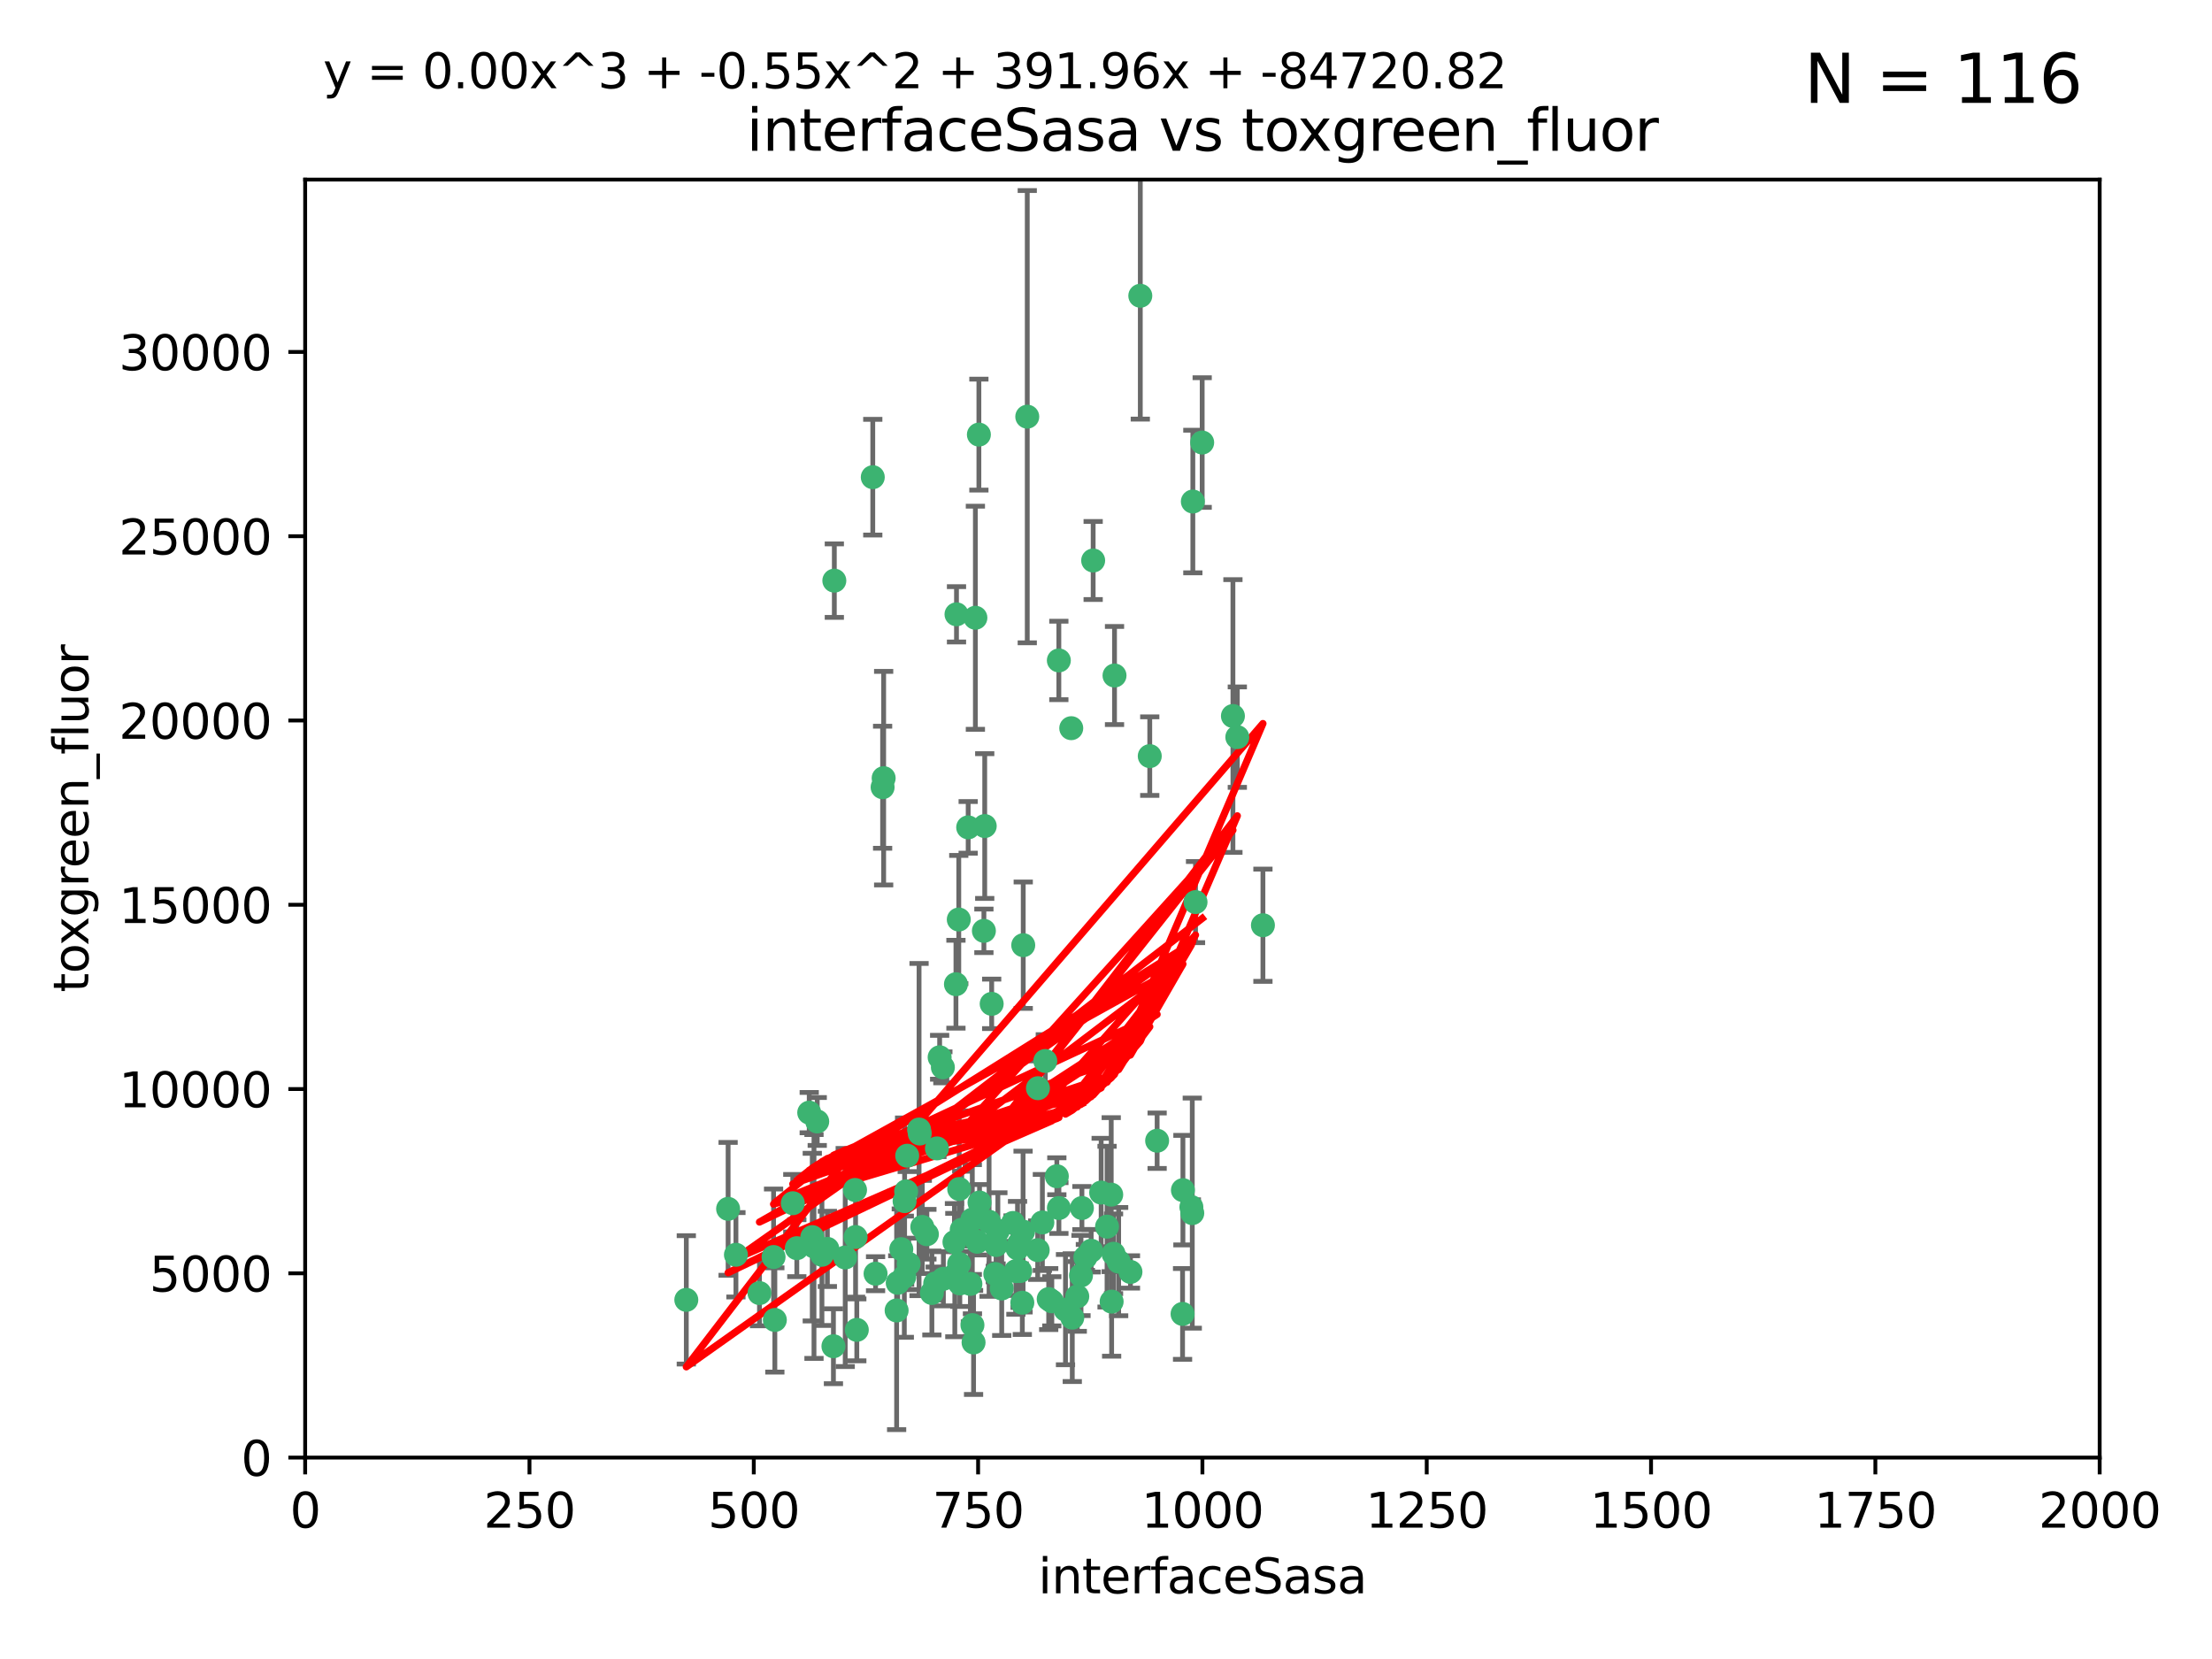 <?xml version="1.0" encoding="utf-8" standalone="no"?>
<!DOCTYPE svg PUBLIC "-//W3C//DTD SVG 1.1//EN"
  "http://www.w3.org/Graphics/SVG/1.1/DTD/svg11.dtd">
<svg xmlns:xlink="http://www.w3.org/1999/xlink" width="460.8pt" height="345.6pt" viewBox="0 0 460.8 345.6" xmlns="http://www.w3.org/2000/svg" version="1.1">
 <defs>
  <style type="text/css">*{stroke-linejoin: round; stroke-linecap: butt}</style>
 </defs>
 <g id="figure_1">
  <g id="patch_1">
   <path d="M 0 345.6 
L 460.8 345.6 
L 460.8 0 
L 0 0 
z
" style="fill: #ffffff"/>
  </g>
  <g id="axes_1">
   <g id="patch_2">
    <path d="M 63.571 303.64 
L 437.4 303.64 
L 437.4 37.411 
L 63.571 37.411 
z
" style="fill: #ffffff"/>
   </g>
   <g id="PathCollection_1">
    <defs>
     <path id="mb49fb9ef46" d="M 0 1.118 
C 0.297 1.118 0.581 1 0.791 0.791 
C 1 0.581 1.118 0.297 1.118 0 
C 1.118 -0.297 1 -0.581 0.791 -0.791 
C 0.581 -1 0.297 -1.118 0 -1.118 
C -0.297 -1.118 -0.581 -1 -0.791 -0.791 
C -1 -0.581 -1.118 -0.297 -1.118 0 
C -1.118 0.297 -1 0.581 -0.791 0.791 
C -0.581 1 -0.297 1.118 0 1.118 
z
" style="stroke: #3cb371"/>
    </defs>
    <g clip-path="url(#p579781a76b)">
     <use xlink:href="#mb49fb9ef46" x="250.437" y="92.187" style="fill: #3cb371; stroke: #3cb371"/>
     <use xlink:href="#mb49fb9ef46" x="191.458" y="235.304" style="fill: #3cb371; stroke: #3cb371"/>
     <use xlink:href="#mb49fb9ef46" x="223.161" y="151.693" style="fill: #3cb371; stroke: #3cb371"/>
     <use xlink:href="#mb49fb9ef46" x="248.491" y="104.476" style="fill: #3cb371; stroke: #3cb371"/>
     <use xlink:href="#mb49fb9ef46" x="227.725" y="116.762" style="fill: #3cb371; stroke: #3cb371"/>
     <use xlink:href="#mb49fb9ef46" x="237.546" y="61.614" style="fill: #3cb371; stroke: #3cb371"/>
     <use xlink:href="#mb49fb9ef46" x="257.757" y="153.559" style="fill: #3cb371; stroke: #3cb371"/>
     <use xlink:href="#mb49fb9ef46" x="206.585" y="209.121" style="fill: #3cb371; stroke: #3cb371"/>
     <use xlink:href="#mb49fb9ef46" x="256.841" y="149.16" style="fill: #3cb371; stroke: #3cb371"/>
     <use xlink:href="#mb49fb9ef46" x="199.256" y="127.973" style="fill: #3cb371; stroke: #3cb371"/>
     <use xlink:href="#mb49fb9ef46" x="213.159" y="196.901" style="fill: #3cb371; stroke: #3cb371"/>
     <use xlink:href="#mb49fb9ef46" x="220.577" y="137.58" style="fill: #3cb371; stroke: #3cb371"/>
     <use xlink:href="#mb49fb9ef46" x="203.92" y="90.534" style="fill: #3cb371; stroke: #3cb371"/>
     <use xlink:href="#mb49fb9ef46" x="181.815" y="99.407" style="fill: #3cb371; stroke: #3cb371"/>
     <use xlink:href="#mb49fb9ef46" x="227.314" y="260.552" style="fill: #3cb371; stroke: #3cb371"/>
     <use xlink:href="#mb49fb9ef46" x="216.22" y="226.692" style="fill: #3cb371; stroke: #3cb371"/>
     <use xlink:href="#mb49fb9ef46" x="207.873" y="256.385" style="fill: #3cb371; stroke: #3cb371"/>
     <use xlink:href="#mb49fb9ef46" x="213.998" y="86.8" style="fill: #3cb371; stroke: #3cb371"/>
     <use xlink:href="#mb49fb9ef46" x="188.766" y="248.172" style="fill: #3cb371; stroke: #3cb371"/>
     <use xlink:href="#mb49fb9ef46" x="263.091" y="192.743" style="fill: #3cb371; stroke: #3cb371"/>
     <use xlink:href="#mb49fb9ef46" x="231.574" y="271.146" style="fill: #3cb371; stroke: #3cb371"/>
     <use xlink:href="#mb49fb9ef46" x="216.174" y="260.427" style="fill: #3cb371; stroke: #3cb371"/>
     <use xlink:href="#mb49fb9ef46" x="220.589" y="251.655" style="fill: #3cb371; stroke: #3cb371"/>
     <use xlink:href="#mb49fb9ef46" x="203.191" y="128.689" style="fill: #3cb371; stroke: #3cb371"/>
     <use xlink:href="#mb49fb9ef46" x="230.62" y="255.535" style="fill: #3cb371; stroke: #3cb371"/>
     <use xlink:href="#mb49fb9ef46" x="249.05" y="187.922" style="fill: #3cb371; stroke: #3cb371"/>
     <use xlink:href="#mb49fb9ef46" x="212.968" y="271.377" style="fill: #3cb371; stroke: #3cb371"/>
     <use xlink:href="#mb49fb9ef46" x="183.864" y="163.993" style="fill: #3cb371; stroke: #3cb371"/>
     <use xlink:href="#mb49fb9ef46" x="178.12" y="247.891" style="fill: #3cb371; stroke: #3cb371"/>
     <use xlink:href="#mb49fb9ef46" x="246.349" y="273.715" style="fill: #3cb371; stroke: #3cb371"/>
     <use xlink:href="#mb49fb9ef46" x="233.037" y="262.817" style="fill: #3cb371; stroke: #3cb371"/>
     <use xlink:href="#mb49fb9ef46" x="248.185" y="251.452" style="fill: #3cb371; stroke: #3cb371"/>
     <use xlink:href="#mb49fb9ef46" x="220.157" y="245.034" style="fill: #3cb371; stroke: #3cb371"/>
     <use xlink:href="#mb49fb9ef46" x="199.808" y="263.288" style="fill: #3cb371; stroke: #3cb371"/>
     <use xlink:href="#mb49fb9ef46" x="186.783" y="272.992" style="fill: #3cb371; stroke: #3cb371"/>
     <use xlink:href="#mb49fb9ef46" x="235.495" y="264.965" style="fill: #3cb371; stroke: #3cb371"/>
     <use xlink:href="#mb49fb9ef46" x="246.424" y="247.93" style="fill: #3cb371; stroke: #3cb371"/>
     <use xlink:href="#mb49fb9ef46" x="199.14" y="205.029" style="fill: #3cb371; stroke: #3cb371"/>
     <use xlink:href="#mb49fb9ef46" x="168.576" y="231.782" style="fill: #3cb371; stroke: #3cb371"/>
     <use xlink:href="#mb49fb9ef46" x="202.811" y="279.655" style="fill: #3cb371; stroke: #3cb371"/>
     <use xlink:href="#mb49fb9ef46" x="231.97" y="261.183" style="fill: #3cb371; stroke: #3cb371"/>
     <use xlink:href="#mb49fb9ef46" x="223.376" y="274.488" style="fill: #3cb371; stroke: #3cb371"/>
     <use xlink:href="#mb49fb9ef46" x="221.962" y="272.82" style="fill: #3cb371; stroke: #3cb371"/>
     <use xlink:href="#mb49fb9ef46" x="231.488" y="248.866" style="fill: #3cb371; stroke: #3cb371"/>
     <use xlink:href="#mb49fb9ef46" x="239.516" y="157.513" style="fill: #3cb371; stroke: #3cb371"/>
     <use xlink:href="#mb49fb9ef46" x="204.964" y="193.912" style="fill: #3cb371; stroke: #3cb371"/>
     <use xlink:href="#mb49fb9ef46" x="225.192" y="265.707" style="fill: #3cb371; stroke: #3cb371"/>
     <use xlink:href="#mb49fb9ef46" x="212.512" y="264.778" style="fill: #3cb371; stroke: #3cb371"/>
     <use xlink:href="#mb49fb9ef46" x="229.39" y="248.434" style="fill: #3cb371; stroke: #3cb371"/>
     <use xlink:href="#mb49fb9ef46" x="170.245" y="233.624" style="fill: #3cb371; stroke: #3cb371"/>
     <use xlink:href="#mb49fb9ef46" x="198.905" y="265.618" style="fill: #3cb371; stroke: #3cb371"/>
     <use xlink:href="#mb49fb9ef46" x="202.578" y="276.039" style="fill: #3cb371; stroke: #3cb371"/>
     <use xlink:href="#mb49fb9ef46" x="188.387" y="265.959" style="fill: #3cb371; stroke: #3cb371"/>
     <use xlink:href="#mb49fb9ef46" x="192.129" y="255.594" style="fill: #3cb371; stroke: #3cb371"/>
     <use xlink:href="#mb49fb9ef46" x="205.136" y="172.082" style="fill: #3cb371; stroke: #3cb371"/>
     <use xlink:href="#mb49fb9ef46" x="194.819" y="267.377" style="fill: #3cb371; stroke: #3cb371"/>
     <use xlink:href="#mb49fb9ef46" x="194.129" y="269.355" style="fill: #3cb371; stroke: #3cb371"/>
     <use xlink:href="#mb49fb9ef46" x="213.125" y="256.562" style="fill: #3cb371; stroke: #3cb371"/>
     <use xlink:href="#mb49fb9ef46" x="218.463" y="270.619" style="fill: #3cb371; stroke: #3cb371"/>
     <use xlink:href="#mb49fb9ef46" x="161.148" y="261.86" style="fill: #3cb371; stroke: #3cb371"/>
     <use xlink:href="#mb49fb9ef46" x="201.69" y="172.356" style="fill: #3cb371; stroke: #3cb371"/>
     <use xlink:href="#mb49fb9ef46" x="199.948" y="267.365" style="fill: #3cb371; stroke: #3cb371"/>
     <use xlink:href="#mb49fb9ef46" x="182.396" y="265.335" style="fill: #3cb371; stroke: #3cb371"/>
     <use xlink:href="#mb49fb9ef46" x="248.372" y="252.714" style="fill: #3cb371; stroke: #3cb371"/>
     <use xlink:href="#mb49fb9ef46" x="191.602" y="236.134" style="fill: #3cb371; stroke: #3cb371"/>
     <use xlink:href="#mb49fb9ef46" x="199.731" y="191.554" style="fill: #3cb371; stroke: #3cb371"/>
     <use xlink:href="#mb49fb9ef46" x="224.415" y="270.071" style="fill: #3cb371; stroke: #3cb371"/>
     <use xlink:href="#mb49fb9ef46" x="207.338" y="265.402" style="fill: #3cb371; stroke: #3cb371"/>
     <use xlink:href="#mb49fb9ef46" x="196.417" y="222.343" style="fill: #3cb371; stroke: #3cb371"/>
     <use xlink:href="#mb49fb9ef46" x="203.585" y="258.681" style="fill: #3cb371; stroke: #3cb371"/>
     <use xlink:href="#mb49fb9ef46" x="199.821" y="247.697" style="fill: #3cb371; stroke: #3cb371"/>
     <use xlink:href="#mb49fb9ef46" x="206.043" y="254.514" style="fill: #3cb371; stroke: #3cb371"/>
     <use xlink:href="#mb49fb9ef46" x="198.83" y="258.744" style="fill: #3cb371; stroke: #3cb371"/>
     <use xlink:href="#mb49fb9ef46" x="200.346" y="256.174" style="fill: #3cb371; stroke: #3cb371"/>
     <use xlink:href="#mb49fb9ef46" x="184.082" y="162.105" style="fill: #3cb371; stroke: #3cb371"/>
     <use xlink:href="#mb49fb9ef46" x="207.501" y="259.36" style="fill: #3cb371; stroke: #3cb371"/>
     <use xlink:href="#mb49fb9ef46" x="217.146" y="254.661" style="fill: #3cb371; stroke: #3cb371"/>
     <use xlink:href="#mb49fb9ef46" x="211.97" y="260.068" style="fill: #3cb371; stroke: #3cb371"/>
     <use xlink:href="#mb49fb9ef46" x="187.755" y="260.221" style="fill: #3cb371; stroke: #3cb371"/>
     <use xlink:href="#mb49fb9ef46" x="172.357" y="260.163" style="fill: #3cb371; stroke: #3cb371"/>
     <use xlink:href="#mb49fb9ef46" x="169.213" y="257.715" style="fill: #3cb371; stroke: #3cb371"/>
     <use xlink:href="#mb49fb9ef46" x="165.991" y="260.019" style="fill: #3cb371; stroke: #3cb371"/>
     <use xlink:href="#mb49fb9ef46" x="232.174" y="140.722" style="fill: #3cb371; stroke: #3cb371"/>
     <use xlink:href="#mb49fb9ef46" x="226.105" y="261.935" style="fill: #3cb371; stroke: #3cb371"/>
     <use xlink:href="#mb49fb9ef46" x="211.034" y="254.764" style="fill: #3cb371; stroke: #3cb371"/>
     <use xlink:href="#mb49fb9ef46" x="202.15" y="267.457" style="fill: #3cb371; stroke: #3cb371"/>
     <use xlink:href="#mb49fb9ef46" x="241.052" y="237.633" style="fill: #3cb371; stroke: #3cb371"/>
     <use xlink:href="#mb49fb9ef46" x="165.152" y="250.652" style="fill: #3cb371; stroke: #3cb371"/>
     <use xlink:href="#mb49fb9ef46" x="193.088" y="257.112" style="fill: #3cb371; stroke: #3cb371"/>
     <use xlink:href="#mb49fb9ef46" x="178.488" y="277.035" style="fill: #3cb371; stroke: #3cb371"/>
     <use xlink:href="#mb49fb9ef46" x="202.548" y="254.057" style="fill: #3cb371; stroke: #3cb371"/>
     <use xlink:href="#mb49fb9ef46" x="188.445" y="250.216" style="fill: #3cb371; stroke: #3cb371"/>
     <use xlink:href="#mb49fb9ef46" x="217.757" y="221.023" style="fill: #3cb371; stroke: #3cb371"/>
     <use xlink:href="#mb49fb9ef46" x="173.619" y="280.448" style="fill: #3cb371; stroke: #3cb371"/>
     <use xlink:href="#mb49fb9ef46" x="196.523" y="266.395" style="fill: #3cb371; stroke: #3cb371"/>
     <use xlink:href="#mb49fb9ef46" x="212.303" y="259.072" style="fill: #3cb371; stroke: #3cb371"/>
     <use xlink:href="#mb49fb9ef46" x="142.971" y="270.784" style="fill: #3cb371; stroke: #3cb371"/>
     <use xlink:href="#mb49fb9ef46" x="178.232" y="257.698" style="fill: #3cb371; stroke: #3cb371"/>
     <use xlink:href="#mb49fb9ef46" x="173.806" y="120.958" style="fill: #3cb371; stroke: #3cb371"/>
     <use xlink:href="#mb49fb9ef46" x="161.415" y="274.971" style="fill: #3cb371; stroke: #3cb371"/>
     <use xlink:href="#mb49fb9ef46" x="195.181" y="239.234" style="fill: #3cb371; stroke: #3cb371"/>
     <use xlink:href="#mb49fb9ef46" x="169.569" y="259.667" style="fill: #3cb371; stroke: #3cb371"/>
     <use xlink:href="#mb49fb9ef46" x="204.052" y="250.509" style="fill: #3cb371; stroke: #3cb371"/>
     <use xlink:href="#mb49fb9ef46" x="187.013" y="267.238" style="fill: #3cb371; stroke: #3cb371"/>
     <use xlink:href="#mb49fb9ef46" x="195.744" y="220.252" style="fill: #3cb371; stroke: #3cb371"/>
     <use xlink:href="#mb49fb9ef46" x="158.215" y="269.377" style="fill: #3cb371; stroke: #3cb371"/>
     <use xlink:href="#mb49fb9ef46" x="189.29" y="263.294" style="fill: #3cb371; stroke: #3cb371"/>
     <use xlink:href="#mb49fb9ef46" x="153.309" y="261.395" style="fill: #3cb371; stroke: #3cb371"/>
     <use xlink:href="#mb49fb9ef46" x="219.112" y="271.085" style="fill: #3cb371; stroke: #3cb371"/>
     <use xlink:href="#mb49fb9ef46" x="208.678" y="268.409" style="fill: #3cb371; stroke: #3cb371"/>
     <use xlink:href="#mb49fb9ef46" x="171.225" y="261.393" style="fill: #3cb371; stroke: #3cb371"/>
     <use xlink:href="#mb49fb9ef46" x="176.075" y="261.957" style="fill: #3cb371; stroke: #3cb371"/>
     <use xlink:href="#mb49fb9ef46" x="188.987" y="240.757" style="fill: #3cb371; stroke: #3cb371"/>
     <use xlink:href="#mb49fb9ef46" x="211.63" y="264.797" style="fill: #3cb371; stroke: #3cb371"/>
     <use xlink:href="#mb49fb9ef46" x="151.679" y="251.825" style="fill: #3cb371; stroke: #3cb371"/>
     <use xlink:href="#mb49fb9ef46" x="225.383" y="251.653" style="fill: #3cb371; stroke: #3cb371"/>
    </g>
   </g>
   <g id="matplotlib.axis_1">
    <g id="xtick_1">
     <g id="line2d_1">
      <defs>
       <path id="m4b84a359da" d="M 0 0 
L 0 3.5 
" style="stroke: #000000; stroke-width: 0.8"/>
      </defs>
      <g>
       <use xlink:href="#m4b84a359da" x="63.571" y="303.64" style="stroke: #000000; stroke-width: 0.8"/>
      </g>
     </g>
     <g id="text_1">
      <!-- 0 -->
      <g transform="translate(60.39 318.238)scale(0.1 -0.1)">
       <defs>
        <path id="DejaVuSans-30" d="M 2034 4250 
Q 1547 4250 1301 3770 
Q 1056 3291 1056 2328 
Q 1056 1369 1301 889 
Q 1547 409 2034 409 
Q 2525 409 2770 889 
Q 3016 1369 3016 2328 
Q 3016 3291 2770 3770 
Q 2525 4250 2034 4250 
z
M 2034 4750 
Q 2819 4750 3233 4129 
Q 3647 3509 3647 2328 
Q 3647 1150 3233 529 
Q 2819 -91 2034 -91 
Q 1250 -91 836 529 
Q 422 1150 422 2328 
Q 422 3509 836 4129 
Q 1250 4750 2034 4750 
z
" transform="scale(0.016)"/>
       </defs>
       <use xlink:href="#DejaVuSans-30"/>
      </g>
     </g>
    </g>
    <g id="xtick_2">
     <g id="line2d_2">
      <g>
       <use xlink:href="#m4b84a359da" x="110.3" y="303.64" style="stroke: #000000; stroke-width: 0.8"/>
      </g>
     </g>
     <g id="text_2">
      <!-- 250 -->
      <g transform="translate(100.756 318.238)scale(0.1 -0.1)">
       <defs>
        <path id="DejaVuSans-32" d="M 1228 531 
L 3431 531 
L 3431 0 
L 469 0 
L 469 531 
Q 828 903 1448 1529 
Q 2069 2156 2228 2338 
Q 2531 2678 2651 2914 
Q 2772 3150 2772 3378 
Q 2772 3750 2511 3984 
Q 2250 4219 1831 4219 
Q 1534 4219 1204 4116 
Q 875 4013 500 3803 
L 500 4441 
Q 881 4594 1212 4672 
Q 1544 4750 1819 4750 
Q 2544 4750 2975 4387 
Q 3406 4025 3406 3419 
Q 3406 3131 3298 2873 
Q 3191 2616 2906 2266 
Q 2828 2175 2409 1742 
Q 1991 1309 1228 531 
z
" transform="scale(0.016)"/>
        <path id="DejaVuSans-35" d="M 691 4666 
L 3169 4666 
L 3169 4134 
L 1269 4134 
L 1269 2991 
Q 1406 3038 1543 3061 
Q 1681 3084 1819 3084 
Q 2600 3084 3056 2656 
Q 3513 2228 3513 1497 
Q 3513 744 3044 326 
Q 2575 -91 1722 -91 
Q 1428 -91 1123 -41 
Q 819 9 494 109 
L 494 744 
Q 775 591 1075 516 
Q 1375 441 1709 441 
Q 2250 441 2565 725 
Q 2881 1009 2881 1497 
Q 2881 1984 2565 2268 
Q 2250 2553 1709 2553 
Q 1456 2553 1204 2497 
Q 953 2441 691 2322 
L 691 4666 
z
" transform="scale(0.016)"/>
       </defs>
       <use xlink:href="#DejaVuSans-32"/>
       <use xlink:href="#DejaVuSans-35" x="63.623"/>
       <use xlink:href="#DejaVuSans-30" x="127.246"/>
      </g>
     </g>
    </g>
    <g id="xtick_3">
     <g id="line2d_3">
      <g>
       <use xlink:href="#m4b84a359da" x="157.028" y="303.64" style="stroke: #000000; stroke-width: 0.8"/>
      </g>
     </g>
     <g id="text_3">
      <!-- 500 -->
      <g transform="translate(147.485 318.238)scale(0.1 -0.1)">
       <use xlink:href="#DejaVuSans-35"/>
       <use xlink:href="#DejaVuSans-30" x="63.623"/>
       <use xlink:href="#DejaVuSans-30" x="127.246"/>
      </g>
     </g>
    </g>
    <g id="xtick_4">
     <g id="line2d_4">
      <g>
       <use xlink:href="#m4b84a359da" x="203.757" y="303.64" style="stroke: #000000; stroke-width: 0.8"/>
      </g>
     </g>
     <g id="text_4">
      <!-- 750 -->
      <g transform="translate(194.213 318.238)scale(0.1 -0.1)">
       <defs>
        <path id="DejaVuSans-37" d="M 525 4666 
L 3525 4666 
L 3525 4397 
L 1831 0 
L 1172 0 
L 2766 4134 
L 525 4134 
L 525 4666 
z
" transform="scale(0.016)"/>
       </defs>
       <use xlink:href="#DejaVuSans-37"/>
       <use xlink:href="#DejaVuSans-35" x="63.623"/>
       <use xlink:href="#DejaVuSans-30" x="127.246"/>
      </g>
     </g>
    </g>
    <g id="xtick_5">
     <g id="line2d_5">
      <g>
       <use xlink:href="#m4b84a359da" x="250.486" y="303.64" style="stroke: #000000; stroke-width: 0.8"/>
      </g>
     </g>
     <g id="text_5">
      <!-- 1000 -->
      <g transform="translate(237.761 318.238)scale(0.1 -0.1)">
       <defs>
        <path id="DejaVuSans-31" d="M 794 531 
L 1825 531 
L 1825 4091 
L 703 3866 
L 703 4441 
L 1819 4666 
L 2450 4666 
L 2450 531 
L 3481 531 
L 3481 0 
L 794 0 
L 794 531 
z
" transform="scale(0.016)"/>
       </defs>
       <use xlink:href="#DejaVuSans-31"/>
       <use xlink:href="#DejaVuSans-30" x="63.623"/>
       <use xlink:href="#DejaVuSans-30" x="127.246"/>
       <use xlink:href="#DejaVuSans-30" x="190.869"/>
      </g>
     </g>
    </g>
    <g id="xtick_6">
     <g id="line2d_6">
      <g>
       <use xlink:href="#m4b84a359da" x="297.214" y="303.64" style="stroke: #000000; stroke-width: 0.8"/>
      </g>
     </g>
     <g id="text_6">
      <!-- 1250 -->
      <g transform="translate(284.489 318.238)scale(0.1 -0.1)">
       <use xlink:href="#DejaVuSans-31"/>
       <use xlink:href="#DejaVuSans-32" x="63.623"/>
       <use xlink:href="#DejaVuSans-35" x="127.246"/>
       <use xlink:href="#DejaVuSans-30" x="190.869"/>
      </g>
     </g>
    </g>
    <g id="xtick_7">
     <g id="line2d_7">
      <g>
       <use xlink:href="#m4b84a359da" x="343.943" y="303.64" style="stroke: #000000; stroke-width: 0.8"/>
      </g>
     </g>
     <g id="text_7">
      <!-- 1500 -->
      <g transform="translate(331.218 318.238)scale(0.1 -0.1)">
       <use xlink:href="#DejaVuSans-31"/>
       <use xlink:href="#DejaVuSans-35" x="63.623"/>
       <use xlink:href="#DejaVuSans-30" x="127.246"/>
       <use xlink:href="#DejaVuSans-30" x="190.869"/>
      </g>
     </g>
    </g>
    <g id="xtick_8">
     <g id="line2d_8">
      <g>
       <use xlink:href="#m4b84a359da" x="390.671" y="303.64" style="stroke: #000000; stroke-width: 0.8"/>
      </g>
     </g>
     <g id="text_8">
      <!-- 1750 -->
      <g transform="translate(377.946 318.238)scale(0.1 -0.1)">
       <use xlink:href="#DejaVuSans-31"/>
       <use xlink:href="#DejaVuSans-37" x="63.623"/>
       <use xlink:href="#DejaVuSans-35" x="127.246"/>
       <use xlink:href="#DejaVuSans-30" x="190.869"/>
      </g>
     </g>
    </g>
    <g id="xtick_9">
     <g id="line2d_9">
      <g>
       <use xlink:href="#m4b84a359da" x="437.4" y="303.64" style="stroke: #000000; stroke-width: 0.8"/>
      </g>
     </g>
     <g id="text_9">
      <!-- 2000 -->
      <g transform="translate(424.675 318.238)scale(0.1 -0.1)">
       <use xlink:href="#DejaVuSans-32"/>
       <use xlink:href="#DejaVuSans-30" x="63.623"/>
       <use xlink:href="#DejaVuSans-30" x="127.246"/>
       <use xlink:href="#DejaVuSans-30" x="190.869"/>
      </g>
     </g>
    </g>
    <g id="text_10">
     <!-- interfaceSasa -->
     <g transform="translate(216.279 331.917)scale(0.1 -0.1)">
      <defs>
       <path id="DejaVuSans-69" d="M 603 3500 
L 1178 3500 
L 1178 0 
L 603 0 
L 603 3500 
z
M 603 4863 
L 1178 4863 
L 1178 4134 
L 603 4134 
L 603 4863 
z
" transform="scale(0.016)"/>
       <path id="DejaVuSans-6e" d="M 3513 2113 
L 3513 0 
L 2938 0 
L 2938 2094 
Q 2938 2591 2744 2837 
Q 2550 3084 2163 3084 
Q 1697 3084 1428 2787 
Q 1159 2491 1159 1978 
L 1159 0 
L 581 0 
L 581 3500 
L 1159 3500 
L 1159 2956 
Q 1366 3272 1645 3428 
Q 1925 3584 2291 3584 
Q 2894 3584 3203 3211 
Q 3513 2838 3513 2113 
z
" transform="scale(0.016)"/>
       <path id="DejaVuSans-74" d="M 1172 4494 
L 1172 3500 
L 2356 3500 
L 2356 3053 
L 1172 3053 
L 1172 1153 
Q 1172 725 1289 603 
Q 1406 481 1766 481 
L 2356 481 
L 2356 0 
L 1766 0 
Q 1100 0 847 248 
Q 594 497 594 1153 
L 594 3053 
L 172 3053 
L 172 3500 
L 594 3500 
L 594 4494 
L 1172 4494 
z
" transform="scale(0.016)"/>
       <path id="DejaVuSans-65" d="M 3597 1894 
L 3597 1613 
L 953 1613 
Q 991 1019 1311 708 
Q 1631 397 2203 397 
Q 2534 397 2845 478 
Q 3156 559 3463 722 
L 3463 178 
Q 3153 47 2828 -22 
Q 2503 -91 2169 -91 
Q 1331 -91 842 396 
Q 353 884 353 1716 
Q 353 2575 817 3079 
Q 1281 3584 2069 3584 
Q 2775 3584 3186 3129 
Q 3597 2675 3597 1894 
z
M 3022 2063 
Q 3016 2534 2758 2815 
Q 2500 3097 2075 3097 
Q 1594 3097 1305 2825 
Q 1016 2553 972 2059 
L 3022 2063 
z
" transform="scale(0.016)"/>
       <path id="DejaVuSans-72" d="M 2631 2963 
Q 2534 3019 2420 3045 
Q 2306 3072 2169 3072 
Q 1681 3072 1420 2755 
Q 1159 2438 1159 1844 
L 1159 0 
L 581 0 
L 581 3500 
L 1159 3500 
L 1159 2956 
Q 1341 3275 1631 3429 
Q 1922 3584 2338 3584 
Q 2397 3584 2469 3576 
Q 2541 3569 2628 3553 
L 2631 2963 
z
" transform="scale(0.016)"/>
       <path id="DejaVuSans-66" d="M 2375 4863 
L 2375 4384 
L 1825 4384 
Q 1516 4384 1395 4259 
Q 1275 4134 1275 3809 
L 1275 3500 
L 2222 3500 
L 2222 3053 
L 1275 3053 
L 1275 0 
L 697 0 
L 697 3053 
L 147 3053 
L 147 3500 
L 697 3500 
L 697 3744 
Q 697 4328 969 4595 
Q 1241 4863 1831 4863 
L 2375 4863 
z
" transform="scale(0.016)"/>
       <path id="DejaVuSans-61" d="M 2194 1759 
Q 1497 1759 1228 1600 
Q 959 1441 959 1056 
Q 959 750 1161 570 
Q 1363 391 1709 391 
Q 2188 391 2477 730 
Q 2766 1069 2766 1631 
L 2766 1759 
L 2194 1759 
z
M 3341 1997 
L 3341 0 
L 2766 0 
L 2766 531 
Q 2569 213 2275 61 
Q 1981 -91 1556 -91 
Q 1019 -91 701 211 
Q 384 513 384 1019 
Q 384 1609 779 1909 
Q 1175 2209 1959 2209 
L 2766 2209 
L 2766 2266 
Q 2766 2663 2505 2880 
Q 2244 3097 1772 3097 
Q 1472 3097 1187 3025 
Q 903 2953 641 2809 
L 641 3341 
Q 956 3463 1253 3523 
Q 1550 3584 1831 3584 
Q 2591 3584 2966 3190 
Q 3341 2797 3341 1997 
z
" transform="scale(0.016)"/>
       <path id="DejaVuSans-63" d="M 3122 3366 
L 3122 2828 
Q 2878 2963 2633 3030 
Q 2388 3097 2138 3097 
Q 1578 3097 1268 2742 
Q 959 2388 959 1747 
Q 959 1106 1268 751 
Q 1578 397 2138 397 
Q 2388 397 2633 464 
Q 2878 531 3122 666 
L 3122 134 
Q 2881 22 2623 -34 
Q 2366 -91 2075 -91 
Q 1284 -91 818 406 
Q 353 903 353 1747 
Q 353 2603 823 3093 
Q 1294 3584 2113 3584 
Q 2378 3584 2631 3529 
Q 2884 3475 3122 3366 
z
" transform="scale(0.016)"/>
       <path id="DejaVuSans-53" d="M 3425 4513 
L 3425 3897 
Q 3066 4069 2747 4153 
Q 2428 4238 2131 4238 
Q 1616 4238 1336 4038 
Q 1056 3838 1056 3469 
Q 1056 3159 1242 3001 
Q 1428 2844 1947 2747 
L 2328 2669 
Q 3034 2534 3370 2195 
Q 3706 1856 3706 1288 
Q 3706 609 3251 259 
Q 2797 -91 1919 -91 
Q 1588 -91 1214 -16 
Q 841 59 441 206 
L 441 856 
Q 825 641 1194 531 
Q 1563 422 1919 422 
Q 2459 422 2753 634 
Q 3047 847 3047 1241 
Q 3047 1584 2836 1778 
Q 2625 1972 2144 2069 
L 1759 2144 
Q 1053 2284 737 2584 
Q 422 2884 422 3419 
Q 422 4038 858 4394 
Q 1294 4750 2059 4750 
Q 2388 4750 2728 4690 
Q 3069 4631 3425 4513 
z
" transform="scale(0.016)"/>
       <path id="DejaVuSans-73" d="M 2834 3397 
L 2834 2853 
Q 2591 2978 2328 3040 
Q 2066 3103 1784 3103 
Q 1356 3103 1142 2972 
Q 928 2841 928 2578 
Q 928 2378 1081 2264 
Q 1234 2150 1697 2047 
L 1894 2003 
Q 2506 1872 2764 1633 
Q 3022 1394 3022 966 
Q 3022 478 2636 193 
Q 2250 -91 1575 -91 
Q 1294 -91 989 -36 
Q 684 19 347 128 
L 347 722 
Q 666 556 975 473 
Q 1284 391 1588 391 
Q 1994 391 2212 530 
Q 2431 669 2431 922 
Q 2431 1156 2273 1281 
Q 2116 1406 1581 1522 
L 1381 1569 
Q 847 1681 609 1914 
Q 372 2147 372 2553 
Q 372 3047 722 3315 
Q 1072 3584 1716 3584 
Q 2034 3584 2315 3537 
Q 2597 3491 2834 3397 
z
" transform="scale(0.016)"/>
      </defs>
      <use xlink:href="#DejaVuSans-69"/>
      <use xlink:href="#DejaVuSans-6e" x="27.783"/>
      <use xlink:href="#DejaVuSans-74" x="91.162"/>
      <use xlink:href="#DejaVuSans-65" x="130.371"/>
      <use xlink:href="#DejaVuSans-72" x="191.895"/>
      <use xlink:href="#DejaVuSans-66" x="233.008"/>
      <use xlink:href="#DejaVuSans-61" x="268.213"/>
      <use xlink:href="#DejaVuSans-63" x="329.492"/>
      <use xlink:href="#DejaVuSans-65" x="384.473"/>
      <use xlink:href="#DejaVuSans-53" x="445.996"/>
      <use xlink:href="#DejaVuSans-61" x="509.473"/>
      <use xlink:href="#DejaVuSans-73" x="570.752"/>
      <use xlink:href="#DejaVuSans-61" x="622.852"/>
     </g>
    </g>
   </g>
   <g id="matplotlib.axis_2">
    <g id="ytick_1">
     <g id="line2d_10">
      <defs>
       <path id="ma7bc813d73" d="M 0 0 
L -3.5 0 
" style="stroke: #000000; stroke-width: 0.8"/>
      </defs>
      <g>
       <use xlink:href="#ma7bc813d73" x="63.571" y="303.64" style="stroke: #000000; stroke-width: 0.8"/>
      </g>
     </g>
     <g id="text_11">
      <!-- 0 -->
      <g transform="translate(50.209 307.439)scale(0.1 -0.1)">
       <use xlink:href="#DejaVuSans-30"/>
      </g>
     </g>
    </g>
    <g id="ytick_2">
     <g id="line2d_11">
      <g>
       <use xlink:href="#ma7bc813d73" x="63.571" y="265.253" style="stroke: #000000; stroke-width: 0.8"/>
      </g>
     </g>
     <g id="text_12">
      <!-- 5000 -->
      <g transform="translate(31.121 269.052)scale(0.1 -0.1)">
       <use xlink:href="#DejaVuSans-35"/>
       <use xlink:href="#DejaVuSans-30" x="63.623"/>
       <use xlink:href="#DejaVuSans-30" x="127.246"/>
       <use xlink:href="#DejaVuSans-30" x="190.869"/>
      </g>
     </g>
    </g>
    <g id="ytick_3">
     <g id="line2d_12">
      <g>
       <use xlink:href="#ma7bc813d73" x="63.571" y="226.866" style="stroke: #000000; stroke-width: 0.8"/>
      </g>
     </g>
     <g id="text_13">
      <!-- 10000 -->
      <g transform="translate(24.759 230.665)scale(0.1 -0.1)">
       <use xlink:href="#DejaVuSans-31"/>
       <use xlink:href="#DejaVuSans-30" x="63.623"/>
       <use xlink:href="#DejaVuSans-30" x="127.246"/>
       <use xlink:href="#DejaVuSans-30" x="190.869"/>
       <use xlink:href="#DejaVuSans-30" x="254.492"/>
      </g>
     </g>
    </g>
    <g id="ytick_4">
     <g id="line2d_13">
      <g>
       <use xlink:href="#ma7bc813d73" x="63.571" y="188.479" style="stroke: #000000; stroke-width: 0.8"/>
      </g>
     </g>
     <g id="text_14">
      <!-- 15000 -->
      <g transform="translate(24.759 192.278)scale(0.1 -0.1)">
       <use xlink:href="#DejaVuSans-31"/>
       <use xlink:href="#DejaVuSans-35" x="63.623"/>
       <use xlink:href="#DejaVuSans-30" x="127.246"/>
       <use xlink:href="#DejaVuSans-30" x="190.869"/>
       <use xlink:href="#DejaVuSans-30" x="254.492"/>
      </g>
     </g>
    </g>
    <g id="ytick_5">
     <g id="line2d_14">
      <g>
       <use xlink:href="#ma7bc813d73" x="63.571" y="150.092" style="stroke: #000000; stroke-width: 0.8"/>
      </g>
     </g>
     <g id="text_15">
      <!-- 20000 -->
      <g transform="translate(24.759 153.891)scale(0.1 -0.1)">
       <use xlink:href="#DejaVuSans-32"/>
       <use xlink:href="#DejaVuSans-30" x="63.623"/>
       <use xlink:href="#DejaVuSans-30" x="127.246"/>
       <use xlink:href="#DejaVuSans-30" x="190.869"/>
       <use xlink:href="#DejaVuSans-30" x="254.492"/>
      </g>
     </g>
    </g>
    <g id="ytick_6">
     <g id="line2d_15">
      <g>
       <use xlink:href="#ma7bc813d73" x="63.571" y="111.705" style="stroke: #000000; stroke-width: 0.8"/>
      </g>
     </g>
     <g id="text_16">
      <!-- 25000 -->
      <g transform="translate(24.759 115.504)scale(0.1 -0.1)">
       <use xlink:href="#DejaVuSans-32"/>
       <use xlink:href="#DejaVuSans-35" x="63.623"/>
       <use xlink:href="#DejaVuSans-30" x="127.246"/>
       <use xlink:href="#DejaVuSans-30" x="190.869"/>
       <use xlink:href="#DejaVuSans-30" x="254.492"/>
      </g>
     </g>
    </g>
    <g id="ytick_7">
     <g id="line2d_16">
      <g>
       <use xlink:href="#ma7bc813d73" x="63.571" y="73.317" style="stroke: #000000; stroke-width: 0.8"/>
      </g>
     </g>
     <g id="text_17">
      <!-- 30000 -->
      <g transform="translate(24.759 77.117)scale(0.1 -0.1)">
       <defs>
        <path id="DejaVuSans-33" d="M 2597 2516 
Q 3050 2419 3304 2112 
Q 3559 1806 3559 1356 
Q 3559 666 3084 287 
Q 2609 -91 1734 -91 
Q 1441 -91 1130 -33 
Q 819 25 488 141 
L 488 750 
Q 750 597 1062 519 
Q 1375 441 1716 441 
Q 2309 441 2620 675 
Q 2931 909 2931 1356 
Q 2931 1769 2642 2001 
Q 2353 2234 1838 2234 
L 1294 2234 
L 1294 2753 
L 1863 2753 
Q 2328 2753 2575 2939 
Q 2822 3125 2822 3475 
Q 2822 3834 2567 4026 
Q 2313 4219 1838 4219 
Q 1578 4219 1281 4162 
Q 984 4106 628 3988 
L 628 4550 
Q 988 4650 1302 4700 
Q 1616 4750 1894 4750 
Q 2613 4750 3031 4423 
Q 3450 4097 3450 3541 
Q 3450 3153 3228 2886 
Q 3006 2619 2597 2516 
z
" transform="scale(0.016)"/>
       </defs>
       <use xlink:href="#DejaVuSans-33"/>
       <use xlink:href="#DejaVuSans-30" x="63.623"/>
       <use xlink:href="#DejaVuSans-30" x="127.246"/>
       <use xlink:href="#DejaVuSans-30" x="190.869"/>
       <use xlink:href="#DejaVuSans-30" x="254.492"/>
      </g>
     </g>
    </g>
    <g id="text_18">
     <!-- toxgreen_fluor -->
     <g transform="translate(18.401 206.72)rotate(-90)scale(0.1 -0.1)">
      <defs>
       <path id="DejaVuSans-6f" d="M 1959 3097 
Q 1497 3097 1228 2736 
Q 959 2375 959 1747 
Q 959 1119 1226 758 
Q 1494 397 1959 397 
Q 2419 397 2687 759 
Q 2956 1122 2956 1747 
Q 2956 2369 2687 2733 
Q 2419 3097 1959 3097 
z
M 1959 3584 
Q 2709 3584 3137 3096 
Q 3566 2609 3566 1747 
Q 3566 888 3137 398 
Q 2709 -91 1959 -91 
Q 1206 -91 779 398 
Q 353 888 353 1747 
Q 353 2609 779 3096 
Q 1206 3584 1959 3584 
z
" transform="scale(0.016)"/>
       <path id="DejaVuSans-78" d="M 3513 3500 
L 2247 1797 
L 3578 0 
L 2900 0 
L 1881 1375 
L 863 0 
L 184 0 
L 1544 1831 
L 300 3500 
L 978 3500 
L 1906 2253 
L 2834 3500 
L 3513 3500 
z
" transform="scale(0.016)"/>
       <path id="DejaVuSans-67" d="M 2906 1791 
Q 2906 2416 2648 2759 
Q 2391 3103 1925 3103 
Q 1463 3103 1205 2759 
Q 947 2416 947 1791 
Q 947 1169 1205 825 
Q 1463 481 1925 481 
Q 2391 481 2648 825 
Q 2906 1169 2906 1791 
z
M 3481 434 
Q 3481 -459 3084 -895 
Q 2688 -1331 1869 -1331 
Q 1566 -1331 1297 -1286 
Q 1028 -1241 775 -1147 
L 775 -588 
Q 1028 -725 1275 -790 
Q 1522 -856 1778 -856 
Q 2344 -856 2625 -561 
Q 2906 -266 2906 331 
L 2906 616 
Q 2728 306 2450 153 
Q 2172 0 1784 0 
Q 1141 0 747 490 
Q 353 981 353 1791 
Q 353 2603 747 3093 
Q 1141 3584 1784 3584 
Q 2172 3584 2450 3431 
Q 2728 3278 2906 2969 
L 2906 3500 
L 3481 3500 
L 3481 434 
z
" transform="scale(0.016)"/>
       <path id="DejaVuSans-5f" d="M 3263 -1063 
L 3263 -1509 
L -63 -1509 
L -63 -1063 
L 3263 -1063 
z
" transform="scale(0.016)"/>
       <path id="DejaVuSans-6c" d="M 603 4863 
L 1178 4863 
L 1178 0 
L 603 0 
L 603 4863 
z
" transform="scale(0.016)"/>
       <path id="DejaVuSans-75" d="M 544 1381 
L 544 3500 
L 1119 3500 
L 1119 1403 
Q 1119 906 1312 657 
Q 1506 409 1894 409 
Q 2359 409 2629 706 
Q 2900 1003 2900 1516 
L 2900 3500 
L 3475 3500 
L 3475 0 
L 2900 0 
L 2900 538 
Q 2691 219 2414 64 
Q 2138 -91 1772 -91 
Q 1169 -91 856 284 
Q 544 659 544 1381 
z
M 1991 3584 
L 1991 3584 
z
" transform="scale(0.016)"/>
      </defs>
      <use xlink:href="#DejaVuSans-74"/>
      <use xlink:href="#DejaVuSans-6f" x="39.209"/>
      <use xlink:href="#DejaVuSans-78" x="97.266"/>
      <use xlink:href="#DejaVuSans-67" x="156.445"/>
      <use xlink:href="#DejaVuSans-72" x="219.922"/>
      <use xlink:href="#DejaVuSans-65" x="258.785"/>
      <use xlink:href="#DejaVuSans-65" x="320.309"/>
      <use xlink:href="#DejaVuSans-6e" x="381.832"/>
      <use xlink:href="#DejaVuSans-5f" x="445.211"/>
      <use xlink:href="#DejaVuSans-66" x="495.211"/>
      <use xlink:href="#DejaVuSans-6c" x="530.416"/>
      <use xlink:href="#DejaVuSans-75" x="558.199"/>
      <use xlink:href="#DejaVuSans-6f" x="621.578"/>
      <use xlink:href="#DejaVuSans-72" x="682.76"/>
     </g>
    </g>
   </g>
   <g id="LineCollection_1">
    <path d="M 250.437 105.69 
L 250.437 78.685 
" clip-path="url(#p579781a76b)" style="fill: none; stroke: #696969"/>
    <path d="M 191.458 269.906 
L 191.458 200.702 
" clip-path="url(#p579781a76b)" style="fill: none; stroke: #696969"/>
    <path d="M 223.161 152.217 
L 223.161 151.168 
" clip-path="url(#p579781a76b)" style="fill: none; stroke: #696969"/>
    <path d="M 248.491 119.328 
L 248.491 89.623 
" clip-path="url(#p579781a76b)" style="fill: none; stroke: #696969"/>
    <path d="M 227.725 124.89 
L 227.725 108.635 
" clip-path="url(#p579781a76b)" style="fill: none; stroke: #696969"/>
    <path d="M 237.546 87.306 
L 237.546 35.922 
" clip-path="url(#p579781a76b)" style="fill: none; stroke: #696969"/>
    <path d="M 257.757 164.019 
L 257.757 143.098 
" clip-path="url(#p579781a76b)" style="fill: none; stroke: #696969"/>
    <path d="M 206.585 214.275 
L 206.585 203.967 
" clip-path="url(#p579781a76b)" style="fill: none; stroke: #696969"/>
    <path d="M 256.841 177.569 
L 256.841 120.752 
" clip-path="url(#p579781a76b)" style="fill: none; stroke: #696969"/>
    <path d="M 199.256 133.734 
L 199.256 122.212 
" clip-path="url(#p579781a76b)" style="fill: none; stroke: #696969"/>
    <path d="M 213.159 210.068 
L 213.159 183.734 
" clip-path="url(#p579781a76b)" style="fill: none; stroke: #696969"/>
    <path d="M 220.577 145.75 
L 220.577 129.411 
" clip-path="url(#p579781a76b)" style="fill: none; stroke: #696969"/>
    <path d="M 203.92 102.091 
L 203.92 78.978 
" clip-path="url(#p579781a76b)" style="fill: none; stroke: #696969"/>
    <path d="M 181.815 111.46 
L 181.815 87.355 
" clip-path="url(#p579781a76b)" style="fill: none; stroke: #696969"/>
    <path d="M 227.314 264.982 
L 227.314 256.122 
" clip-path="url(#p579781a76b)" style="fill: none; stroke: #696969"/>
    <path d="M 216.22 232.376 
L 216.22 221.008 
" clip-path="url(#p579781a76b)" style="fill: none; stroke: #696969"/>
    <path d="M 207.873 264.301 
L 207.873 248.47 
" clip-path="url(#p579781a76b)" style="fill: none; stroke: #696969"/>
    <path d="M 213.998 133.906 
L 213.998 39.694 
" clip-path="url(#p579781a76b)" style="fill: none; stroke: #696969"/>
    <path d="M 188.766 248.702 
L 188.766 247.642 
" clip-path="url(#p579781a76b)" style="fill: none; stroke: #696969"/>
    <path d="M 263.091 204.435 
L 263.091 181.052 
" clip-path="url(#p579781a76b)" style="fill: none; stroke: #696969"/>
    <path d="M 231.574 282.519 
L 231.574 259.772 
" clip-path="url(#p579781a76b)" style="fill: none; stroke: #696969"/>
    <path d="M 216.174 266.526 
L 216.174 254.328 
" clip-path="url(#p579781a76b)" style="fill: none; stroke: #696969"/>
    <path d="M 220.589 256.945 
L 220.589 246.364 
" clip-path="url(#p579781a76b)" style="fill: none; stroke: #696969"/>
    <path d="M 203.191 151.927 
L 203.191 105.45 
" clip-path="url(#p579781a76b)" style="fill: none; stroke: #696969"/>
    <path d="M 230.62 272.278 
L 230.62 238.793 
" clip-path="url(#p579781a76b)" style="fill: none; stroke: #696969"/>
    <path d="M 249.05 196.374 
L 249.05 179.47 
" clip-path="url(#p579781a76b)" style="fill: none; stroke: #696969"/>
    <path d="M 212.968 277.991 
L 212.968 264.764 
" clip-path="url(#p579781a76b)" style="fill: none; stroke: #696969"/>
    <path d="M 183.864 176.705 
L 183.864 151.281 
" clip-path="url(#p579781a76b)" style="fill: none; stroke: #696969"/>
    <path d="M 178.12 248.596 
L 178.12 247.186 
" clip-path="url(#p579781a76b)" style="fill: none; stroke: #696969"/>
    <path d="M 246.349 283.17 
L 246.349 264.261 
" clip-path="url(#p579781a76b)" style="fill: none; stroke: #696969"/>
    <path d="M 233.037 274.093 
L 233.037 251.542 
" clip-path="url(#p579781a76b)" style="fill: none; stroke: #696969"/>
    <path d="M 248.185 252.966 
L 248.185 249.939 
" clip-path="url(#p579781a76b)" style="fill: none; stroke: #696969"/>
    <path d="M 220.157 248.879 
L 220.157 241.19 
" clip-path="url(#p579781a76b)" style="fill: none; stroke: #696969"/>
    <path d="M 199.808 265.839 
L 199.808 260.738 
" clip-path="url(#p579781a76b)" style="fill: none; stroke: #696969"/>
    <path d="M 186.783 297.815 
L 186.783 248.168 
" clip-path="url(#p579781a76b)" style="fill: none; stroke: #696969"/>
    <path d="M 235.495 268.335 
L 235.495 261.595 
" clip-path="url(#p579781a76b)" style="fill: none; stroke: #696969"/>
    <path d="M 246.424 259.34 
L 246.424 236.521 
" clip-path="url(#p579781a76b)" style="fill: none; stroke: #696969"/>
    <path d="M 199.14 214.186 
L 199.14 195.873 
" clip-path="url(#p579781a76b)" style="fill: none; stroke: #696969"/>
    <path d="M 168.576 235.981 
L 168.576 227.583 
" clip-path="url(#p579781a76b)" style="fill: none; stroke: #696969"/>
    <path d="M 202.811 290.49 
L 202.811 268.821 
" clip-path="url(#p579781a76b)" style="fill: none; stroke: #696969"/>
    <path d="M 231.97 269.484 
L 231.97 252.882 
" clip-path="url(#p579781a76b)" style="fill: none; stroke: #696969"/>
    <path d="M 223.376 287.799 
L 223.376 261.177 
" clip-path="url(#p579781a76b)" style="fill: none; stroke: #696969"/>
    <path d="M 221.962 284.302 
L 221.962 261.339 
" clip-path="url(#p579781a76b)" style="fill: none; stroke: #696969"/>
    <path d="M 231.488 264.906 
L 231.488 232.826 
" clip-path="url(#p579781a76b)" style="fill: none; stroke: #696969"/>
    <path d="M 239.516 165.694 
L 239.516 149.332 
" clip-path="url(#p579781a76b)" style="fill: none; stroke: #696969"/>
    <path d="M 204.964 198.445 
L 204.964 189.38 
" clip-path="url(#p579781a76b)" style="fill: none; stroke: #696969"/>
    <path d="M 225.192 274.064 
L 225.192 257.35 
" clip-path="url(#p579781a76b)" style="fill: none; stroke: #696969"/>
    <path d="M 212.512 272.37 
L 212.512 257.186 
" clip-path="url(#p579781a76b)" style="fill: none; stroke: #696969"/>
    <path d="M 229.39 259.739 
L 229.39 237.128 
" clip-path="url(#p579781a76b)" style="fill: none; stroke: #696969"/>
    <path d="M 170.245 238.611 
L 170.245 228.638 
" clip-path="url(#p579781a76b)" style="fill: none; stroke: #696969"/>
    <path d="M 198.905 278.465 
L 198.905 252.772 
" clip-path="url(#p579781a76b)" style="fill: none; stroke: #696969"/>
    <path d="M 202.578 278.398 
L 202.578 273.681 
" clip-path="url(#p579781a76b)" style="fill: none; stroke: #696969"/>
    <path d="M 188.387 278.581 
L 188.387 253.336 
" clip-path="url(#p579781a76b)" style="fill: none; stroke: #696969"/>
    <path d="M 192.129 265.294 
L 192.129 245.895 
" clip-path="url(#p579781a76b)" style="fill: none; stroke: #696969"/>
    <path d="M 205.136 187.16 
L 205.136 157.004 
" clip-path="url(#p579781a76b)" style="fill: none; stroke: #696969"/>
    <path d="M 194.819 270.81 
L 194.819 263.945 
" clip-path="url(#p579781a76b)" style="fill: none; stroke: #696969"/>
    <path d="M 194.129 278.095 
L 194.129 260.616 
" clip-path="url(#p579781a76b)" style="fill: none; stroke: #696969"/>
    <path d="M 213.125 273.32 
L 213.125 239.805 
" clip-path="url(#p579781a76b)" style="fill: none; stroke: #696969"/>
    <path d="M 218.463 276.981 
L 218.463 264.258 
" clip-path="url(#p579781a76b)" style="fill: none; stroke: #696969"/>
    <path d="M 161.148 276.024 
L 161.148 247.696 
" clip-path="url(#p579781a76b)" style="fill: none; stroke: #696969"/>
    <path d="M 201.69 177.734 
L 201.69 166.978 
" clip-path="url(#p579781a76b)" style="fill: none; stroke: #696969"/>
    <path d="M 199.948 272.161 
L 199.948 262.568 
" clip-path="url(#p579781a76b)" style="fill: none; stroke: #696969"/>
    <path d="M 182.396 268.88 
L 182.396 261.79 
" clip-path="url(#p579781a76b)" style="fill: none; stroke: #696969"/>
    <path d="M 248.372 276.679 
L 248.372 228.748 
" clip-path="url(#p579781a76b)" style="fill: none; stroke: #696969"/>
    <path d="M 191.602 238.046 
L 191.602 234.222 
" clip-path="url(#p579781a76b)" style="fill: none; stroke: #696969"/>
    <path d="M 199.731 204.905 
L 199.731 178.202 
" clip-path="url(#p579781a76b)" style="fill: none; stroke: #696969"/>
    <path d="M 224.415 277.335 
L 224.415 262.806 
" clip-path="url(#p579781a76b)" style="fill: none; stroke: #696969"/>
    <path d="M 207.338 267.033 
L 207.338 263.771 
" clip-path="url(#p579781a76b)" style="fill: none; stroke: #696969"/>
    <path d="M 196.417 225.57 
L 196.417 219.116 
" clip-path="url(#p579781a76b)" style="fill: none; stroke: #696969"/>
    <path d="M 203.585 261.433 
L 203.585 255.929 
" clip-path="url(#p579781a76b)" style="fill: none; stroke: #696969"/>
    <path d="M 199.821 263.964 
L 199.821 231.431 
" clip-path="url(#p579781a76b)" style="fill: none; stroke: #696969"/>
    <path d="M 206.043 270.051 
L 206.043 238.978 
" clip-path="url(#p579781a76b)" style="fill: none; stroke: #696969"/>
    <path d="M 198.83 266.767 
L 198.83 250.721 
" clip-path="url(#p579781a76b)" style="fill: none; stroke: #696969"/>
    <path d="M 200.346 268.35 
L 200.346 243.999 
" clip-path="url(#p579781a76b)" style="fill: none; stroke: #696969"/>
    <path d="M 184.082 184.351 
L 184.082 139.86 
" clip-path="url(#p579781a76b)" style="fill: none; stroke: #696969"/>
    <path d="M 207.501 263.278 
L 207.501 255.442 
" clip-path="url(#p579781a76b)" style="fill: none; stroke: #696969"/>
    <path d="M 217.146 264.658 
L 217.146 244.664 
" clip-path="url(#p579781a76b)" style="fill: none; stroke: #696969"/>
    <path d="M 211.97 269.86 
L 211.97 250.276 
" clip-path="url(#p579781a76b)" style="fill: none; stroke: #696969"/>
    <path d="M 187.755 268.597 
L 187.755 251.844 
" clip-path="url(#p579781a76b)" style="fill: none; stroke: #696969"/>
    <path d="M 172.357 268.001 
L 172.357 252.325 
" clip-path="url(#p579781a76b)" style="fill: none; stroke: #696969"/>
    <path d="M 169.213 275.177 
L 169.213 240.253 
" clip-path="url(#p579781a76b)" style="fill: none; stroke: #696969"/>
    <path d="M 165.991 265.948 
L 165.991 254.089 
" clip-path="url(#p579781a76b)" style="fill: none; stroke: #696969"/>
    <path d="M 232.174 150.938 
L 232.174 130.506 
" clip-path="url(#p579781a76b)" style="fill: none; stroke: #696969"/>
    <path d="M 226.105 264.632 
L 226.105 259.238 
" clip-path="url(#p579781a76b)" style="fill: none; stroke: #696969"/>
    <path d="M 211.034 256.256 
L 211.034 253.272 
" clip-path="url(#p579781a76b)" style="fill: none; stroke: #696969"/>
    <path d="M 202.15 275.356 
L 202.15 259.558 
" clip-path="url(#p579781a76b)" style="fill: none; stroke: #696969"/>
    <path d="M 241.052 243.408 
L 241.052 231.859 
" clip-path="url(#p579781a76b)" style="fill: none; stroke: #696969"/>
    <path d="M 165.152 256.643 
L 165.152 244.66 
" clip-path="url(#p579781a76b)" style="fill: none; stroke: #696969"/>
    <path d="M 193.088 262.288 
L 193.088 251.936 
" clip-path="url(#p579781a76b)" style="fill: none; stroke: #696969"/>
    <path d="M 178.488 283.483 
L 178.488 270.588 
" clip-path="url(#p579781a76b)" style="fill: none; stroke: #696969"/>
    <path d="M 202.548 265.494 
L 202.548 242.62 
" clip-path="url(#p579781a76b)" style="fill: none; stroke: #696969"/>
    <path d="M 188.445 267.545 
L 188.445 232.888 
" clip-path="url(#p579781a76b)" style="fill: none; stroke: #696969"/>
    <path d="M 217.757 226.502 
L 217.757 215.543 
" clip-path="url(#p579781a76b)" style="fill: none; stroke: #696969"/>
    <path d="M 173.619 288.249 
L 173.619 272.647 
" clip-path="url(#p579781a76b)" style="fill: none; stroke: #696969"/>
    <path d="M 196.523 272.04 
L 196.523 260.75 
" clip-path="url(#p579781a76b)" style="fill: none; stroke: #696969"/>
    <path d="M 212.303 263.28 
L 212.303 254.864 
" clip-path="url(#p579781a76b)" style="fill: none; stroke: #696969"/>
    <path d="M 142.971 284.153 
L 142.971 257.415 
" clip-path="url(#p579781a76b)" style="fill: none; stroke: #696969"/>
    <path d="M 178.232 270.226 
L 178.232 245.171 
" clip-path="url(#p579781a76b)" style="fill: none; stroke: #696969"/>
    <path d="M 173.806 128.612 
L 173.806 113.304 
" clip-path="url(#p579781a76b)" style="fill: none; stroke: #696969"/>
    <path d="M 161.415 285.831 
L 161.415 264.111 
" clip-path="url(#p579781a76b)" style="fill: none; stroke: #696969"/>
    <path d="M 195.181 240.949 
L 195.181 237.518 
" clip-path="url(#p579781a76b)" style="fill: none; stroke: #696969"/>
    <path d="M 169.569 282.979 
L 169.569 236.354 
" clip-path="url(#p579781a76b)" style="fill: none; stroke: #696969"/>
    <path d="M 204.052 254.253 
L 204.052 246.765 
" clip-path="url(#p579781a76b)" style="fill: none; stroke: #696969"/>
    <path d="M 187.013 272.884 
L 187.013 261.591 
" clip-path="url(#p579781a76b)" style="fill: none; stroke: #696969"/>
    <path d="M 195.744 224.823 
L 195.744 215.68 
" clip-path="url(#p579781a76b)" style="fill: none; stroke: #696969"/>
    <path d="M 158.215 276.183 
L 158.215 262.571 
" clip-path="url(#p579781a76b)" style="fill: none; stroke: #696969"/>
    <path d="M 189.29 268.654 
L 189.29 257.933 
" clip-path="url(#p579781a76b)" style="fill: none; stroke: #696969"/>
    <path d="M 153.309 270.185 
L 153.309 252.604 
" clip-path="url(#p579781a76b)" style="fill: none; stroke: #696969"/>
    <path d="M 219.112 276.209 
L 219.112 265.962 
" clip-path="url(#p579781a76b)" style="fill: none; stroke: #696969"/>
    <path d="M 208.678 278.208 
L 208.678 258.61 
" clip-path="url(#p579781a76b)" style="fill: none; stroke: #696969"/>
    <path d="M 171.225 276.115 
L 171.225 246.672 
" clip-path="url(#p579781a76b)" style="fill: none; stroke: #696969"/>
    <path d="M 176.075 284.676 
L 176.075 239.238 
" clip-path="url(#p579781a76b)" style="fill: none; stroke: #696969"/>
    <path d="M 188.987 244.055 
L 188.987 237.458 
" clip-path="url(#p579781a76b)" style="fill: none; stroke: #696969"/>
    <path d="M 211.63 273.788 
L 211.63 255.807 
" clip-path="url(#p579781a76b)" style="fill: none; stroke: #696969"/>
    <path d="M 151.679 265.662 
L 151.679 237.988 
" clip-path="url(#p579781a76b)" style="fill: none; stroke: #696969"/>
    <path d="M 225.383 256.138 
L 225.383 247.168 
" clip-path="url(#p579781a76b)" style="fill: none; stroke: #696969"/>
   </g>
   <g id="line2d_17">
    <defs>
     <path id="m93e076f813" d="M 2 0 
L -2 -0 
" style="stroke: #696969"/>
    </defs>
    <g clip-path="url(#p579781a76b)">
     <use xlink:href="#m93e076f813" x="250.437" y="105.69" style="fill: #696969; stroke: #696969"/>
     <use xlink:href="#m93e076f813" x="191.458" y="269.906" style="fill: #696969; stroke: #696969"/>
     <use xlink:href="#m93e076f813" x="223.161" y="152.217" style="fill: #696969; stroke: #696969"/>
     <use xlink:href="#m93e076f813" x="248.491" y="119.328" style="fill: #696969; stroke: #696969"/>
     <use xlink:href="#m93e076f813" x="227.725" y="124.89" style="fill: #696969; stroke: #696969"/>
     <use xlink:href="#m93e076f813" x="237.546" y="87.306" style="fill: #696969; stroke: #696969"/>
     <use xlink:href="#m93e076f813" x="257.757" y="164.019" style="fill: #696969; stroke: #696969"/>
     <use xlink:href="#m93e076f813" x="206.585" y="214.275" style="fill: #696969; stroke: #696969"/>
     <use xlink:href="#m93e076f813" x="256.841" y="177.569" style="fill: #696969; stroke: #696969"/>
     <use xlink:href="#m93e076f813" x="199.256" y="133.734" style="fill: #696969; stroke: #696969"/>
     <use xlink:href="#m93e076f813" x="213.159" y="210.068" style="fill: #696969; stroke: #696969"/>
     <use xlink:href="#m93e076f813" x="220.577" y="145.75" style="fill: #696969; stroke: #696969"/>
     <use xlink:href="#m93e076f813" x="203.92" y="102.091" style="fill: #696969; stroke: #696969"/>
     <use xlink:href="#m93e076f813" x="181.815" y="111.46" style="fill: #696969; stroke: #696969"/>
     <use xlink:href="#m93e076f813" x="227.314" y="264.982" style="fill: #696969; stroke: #696969"/>
     <use xlink:href="#m93e076f813" x="216.22" y="232.376" style="fill: #696969; stroke: #696969"/>
     <use xlink:href="#m93e076f813" x="207.873" y="264.301" style="fill: #696969; stroke: #696969"/>
     <use xlink:href="#m93e076f813" x="213.998" y="133.906" style="fill: #696969; stroke: #696969"/>
     <use xlink:href="#m93e076f813" x="188.766" y="248.702" style="fill: #696969; stroke: #696969"/>
     <use xlink:href="#m93e076f813" x="263.091" y="204.435" style="fill: #696969; stroke: #696969"/>
     <use xlink:href="#m93e076f813" x="231.574" y="282.519" style="fill: #696969; stroke: #696969"/>
     <use xlink:href="#m93e076f813" x="216.174" y="266.526" style="fill: #696969; stroke: #696969"/>
     <use xlink:href="#m93e076f813" x="220.589" y="256.945" style="fill: #696969; stroke: #696969"/>
     <use xlink:href="#m93e076f813" x="203.191" y="151.927" style="fill: #696969; stroke: #696969"/>
     <use xlink:href="#m93e076f813" x="230.62" y="272.278" style="fill: #696969; stroke: #696969"/>
     <use xlink:href="#m93e076f813" x="249.05" y="196.374" style="fill: #696969; stroke: #696969"/>
     <use xlink:href="#m93e076f813" x="212.968" y="277.991" style="fill: #696969; stroke: #696969"/>
     <use xlink:href="#m93e076f813" x="183.864" y="176.705" style="fill: #696969; stroke: #696969"/>
     <use xlink:href="#m93e076f813" x="178.12" y="248.596" style="fill: #696969; stroke: #696969"/>
     <use xlink:href="#m93e076f813" x="246.349" y="283.17" style="fill: #696969; stroke: #696969"/>
     <use xlink:href="#m93e076f813" x="233.037" y="274.093" style="fill: #696969; stroke: #696969"/>
     <use xlink:href="#m93e076f813" x="248.185" y="252.966" style="fill: #696969; stroke: #696969"/>
     <use xlink:href="#m93e076f813" x="220.157" y="248.879" style="fill: #696969; stroke: #696969"/>
     <use xlink:href="#m93e076f813" x="199.808" y="265.839" style="fill: #696969; stroke: #696969"/>
     <use xlink:href="#m93e076f813" x="186.783" y="297.815" style="fill: #696969; stroke: #696969"/>
     <use xlink:href="#m93e076f813" x="235.495" y="268.335" style="fill: #696969; stroke: #696969"/>
     <use xlink:href="#m93e076f813" x="246.424" y="259.34" style="fill: #696969; stroke: #696969"/>
     <use xlink:href="#m93e076f813" x="199.14" y="214.186" style="fill: #696969; stroke: #696969"/>
     <use xlink:href="#m93e076f813" x="168.576" y="235.981" style="fill: #696969; stroke: #696969"/>
     <use xlink:href="#m93e076f813" x="202.811" y="290.49" style="fill: #696969; stroke: #696969"/>
     <use xlink:href="#m93e076f813" x="231.97" y="269.484" style="fill: #696969; stroke: #696969"/>
     <use xlink:href="#m93e076f813" x="223.376" y="287.799" style="fill: #696969; stroke: #696969"/>
     <use xlink:href="#m93e076f813" x="221.962" y="284.302" style="fill: #696969; stroke: #696969"/>
     <use xlink:href="#m93e076f813" x="231.488" y="264.906" style="fill: #696969; stroke: #696969"/>
     <use xlink:href="#m93e076f813" x="239.516" y="165.694" style="fill: #696969; stroke: #696969"/>
     <use xlink:href="#m93e076f813" x="204.964" y="198.445" style="fill: #696969; stroke: #696969"/>
     <use xlink:href="#m93e076f813" x="225.192" y="274.064" style="fill: #696969; stroke: #696969"/>
     <use xlink:href="#m93e076f813" x="212.512" y="272.37" style="fill: #696969; stroke: #696969"/>
     <use xlink:href="#m93e076f813" x="229.39" y="259.739" style="fill: #696969; stroke: #696969"/>
     <use xlink:href="#m93e076f813" x="170.245" y="238.611" style="fill: #696969; stroke: #696969"/>
     <use xlink:href="#m93e076f813" x="198.905" y="278.465" style="fill: #696969; stroke: #696969"/>
     <use xlink:href="#m93e076f813" x="202.578" y="278.398" style="fill: #696969; stroke: #696969"/>
     <use xlink:href="#m93e076f813" x="188.387" y="278.581" style="fill: #696969; stroke: #696969"/>
     <use xlink:href="#m93e076f813" x="192.129" y="265.294" style="fill: #696969; stroke: #696969"/>
     <use xlink:href="#m93e076f813" x="205.136" y="187.16" style="fill: #696969; stroke: #696969"/>
     <use xlink:href="#m93e076f813" x="194.819" y="270.81" style="fill: #696969; stroke: #696969"/>
     <use xlink:href="#m93e076f813" x="194.129" y="278.095" style="fill: #696969; stroke: #696969"/>
     <use xlink:href="#m93e076f813" x="213.125" y="273.32" style="fill: #696969; stroke: #696969"/>
     <use xlink:href="#m93e076f813" x="218.463" y="276.981" style="fill: #696969; stroke: #696969"/>
     <use xlink:href="#m93e076f813" x="161.148" y="276.024" style="fill: #696969; stroke: #696969"/>
     <use xlink:href="#m93e076f813" x="201.69" y="177.734" style="fill: #696969; stroke: #696969"/>
     <use xlink:href="#m93e076f813" x="199.948" y="272.161" style="fill: #696969; stroke: #696969"/>
     <use xlink:href="#m93e076f813" x="182.396" y="268.88" style="fill: #696969; stroke: #696969"/>
     <use xlink:href="#m93e076f813" x="248.372" y="276.679" style="fill: #696969; stroke: #696969"/>
     <use xlink:href="#m93e076f813" x="191.602" y="238.046" style="fill: #696969; stroke: #696969"/>
     <use xlink:href="#m93e076f813" x="199.731" y="204.905" style="fill: #696969; stroke: #696969"/>
     <use xlink:href="#m93e076f813" x="224.415" y="277.335" style="fill: #696969; stroke: #696969"/>
     <use xlink:href="#m93e076f813" x="207.338" y="267.033" style="fill: #696969; stroke: #696969"/>
     <use xlink:href="#m93e076f813" x="196.417" y="225.57" style="fill: #696969; stroke: #696969"/>
     <use xlink:href="#m93e076f813" x="203.585" y="261.433" style="fill: #696969; stroke: #696969"/>
     <use xlink:href="#m93e076f813" x="199.821" y="263.964" style="fill: #696969; stroke: #696969"/>
     <use xlink:href="#m93e076f813" x="206.043" y="270.051" style="fill: #696969; stroke: #696969"/>
     <use xlink:href="#m93e076f813" x="198.83" y="266.767" style="fill: #696969; stroke: #696969"/>
     <use xlink:href="#m93e076f813" x="200.346" y="268.35" style="fill: #696969; stroke: #696969"/>
     <use xlink:href="#m93e076f813" x="184.082" y="184.351" style="fill: #696969; stroke: #696969"/>
     <use xlink:href="#m93e076f813" x="207.501" y="263.278" style="fill: #696969; stroke: #696969"/>
     <use xlink:href="#m93e076f813" x="217.146" y="264.658" style="fill: #696969; stroke: #696969"/>
     <use xlink:href="#m93e076f813" x="211.97" y="269.86" style="fill: #696969; stroke: #696969"/>
     <use xlink:href="#m93e076f813" x="187.755" y="268.597" style="fill: #696969; stroke: #696969"/>
     <use xlink:href="#m93e076f813" x="172.357" y="268.001" style="fill: #696969; stroke: #696969"/>
     <use xlink:href="#m93e076f813" x="169.213" y="275.177" style="fill: #696969; stroke: #696969"/>
     <use xlink:href="#m93e076f813" x="165.991" y="265.948" style="fill: #696969; stroke: #696969"/>
     <use xlink:href="#m93e076f813" x="232.174" y="150.938" style="fill: #696969; stroke: #696969"/>
     <use xlink:href="#m93e076f813" x="226.105" y="264.632" style="fill: #696969; stroke: #696969"/>
     <use xlink:href="#m93e076f813" x="211.034" y="256.256" style="fill: #696969; stroke: #696969"/>
     <use xlink:href="#m93e076f813" x="202.15" y="275.356" style="fill: #696969; stroke: #696969"/>
     <use xlink:href="#m93e076f813" x="241.052" y="243.408" style="fill: #696969; stroke: #696969"/>
     <use xlink:href="#m93e076f813" x="165.152" y="256.643" style="fill: #696969; stroke: #696969"/>
     <use xlink:href="#m93e076f813" x="193.088" y="262.288" style="fill: #696969; stroke: #696969"/>
     <use xlink:href="#m93e076f813" x="178.488" y="283.483" style="fill: #696969; stroke: #696969"/>
     <use xlink:href="#m93e076f813" x="202.548" y="265.494" style="fill: #696969; stroke: #696969"/>
     <use xlink:href="#m93e076f813" x="188.445" y="267.545" style="fill: #696969; stroke: #696969"/>
     <use xlink:href="#m93e076f813" x="217.757" y="226.502" style="fill: #696969; stroke: #696969"/>
     <use xlink:href="#m93e076f813" x="173.619" y="288.249" style="fill: #696969; stroke: #696969"/>
     <use xlink:href="#m93e076f813" x="196.523" y="272.04" style="fill: #696969; stroke: #696969"/>
     <use xlink:href="#m93e076f813" x="212.303" y="263.28" style="fill: #696969; stroke: #696969"/>
     <use xlink:href="#m93e076f813" x="142.971" y="284.153" style="fill: #696969; stroke: #696969"/>
     <use xlink:href="#m93e076f813" x="178.232" y="270.226" style="fill: #696969; stroke: #696969"/>
     <use xlink:href="#m93e076f813" x="173.806" y="128.612" style="fill: #696969; stroke: #696969"/>
     <use xlink:href="#m93e076f813" x="161.415" y="285.831" style="fill: #696969; stroke: #696969"/>
     <use xlink:href="#m93e076f813" x="195.181" y="240.949" style="fill: #696969; stroke: #696969"/>
     <use xlink:href="#m93e076f813" x="169.569" y="282.979" style="fill: #696969; stroke: #696969"/>
     <use xlink:href="#m93e076f813" x="204.052" y="254.253" style="fill: #696969; stroke: #696969"/>
     <use xlink:href="#m93e076f813" x="187.013" y="272.884" style="fill: #696969; stroke: #696969"/>
     <use xlink:href="#m93e076f813" x="195.744" y="224.823" style="fill: #696969; stroke: #696969"/>
     <use xlink:href="#m93e076f813" x="158.215" y="276.183" style="fill: #696969; stroke: #696969"/>
     <use xlink:href="#m93e076f813" x="189.29" y="268.654" style="fill: #696969; stroke: #696969"/>
     <use xlink:href="#m93e076f813" x="153.309" y="270.185" style="fill: #696969; stroke: #696969"/>
     <use xlink:href="#m93e076f813" x="219.112" y="276.209" style="fill: #696969; stroke: #696969"/>
     <use xlink:href="#m93e076f813" x="208.678" y="278.208" style="fill: #696969; stroke: #696969"/>
     <use xlink:href="#m93e076f813" x="171.225" y="276.115" style="fill: #696969; stroke: #696969"/>
     <use xlink:href="#m93e076f813" x="176.075" y="284.676" style="fill: #696969; stroke: #696969"/>
     <use xlink:href="#m93e076f813" x="188.987" y="244.055" style="fill: #696969; stroke: #696969"/>
     <use xlink:href="#m93e076f813" x="211.63" y="273.788" style="fill: #696969; stroke: #696969"/>
     <use xlink:href="#m93e076f813" x="151.679" y="265.662" style="fill: #696969; stroke: #696969"/>
     <use xlink:href="#m93e076f813" x="225.383" y="256.138" style="fill: #696969; stroke: #696969"/>
    </g>
   </g>
   <g id="line2d_18">
    <g clip-path="url(#p579781a76b)">
     <use xlink:href="#m93e076f813" x="250.437" y="78.685" style="fill: #696969; stroke: #696969"/>
     <use xlink:href="#m93e076f813" x="191.458" y="200.702" style="fill: #696969; stroke: #696969"/>
     <use xlink:href="#m93e076f813" x="223.161" y="151.168" style="fill: #696969; stroke: #696969"/>
     <use xlink:href="#m93e076f813" x="248.491" y="89.623" style="fill: #696969; stroke: #696969"/>
     <use xlink:href="#m93e076f813" x="227.725" y="108.635" style="fill: #696969; stroke: #696969"/>
     <use xlink:href="#m93e076f813" x="237.546" y="35.922" style="fill: #696969; stroke: #696969"/>
     <use xlink:href="#m93e076f813" x="257.757" y="143.098" style="fill: #696969; stroke: #696969"/>
     <use xlink:href="#m93e076f813" x="206.585" y="203.967" style="fill: #696969; stroke: #696969"/>
     <use xlink:href="#m93e076f813" x="256.841" y="120.752" style="fill: #696969; stroke: #696969"/>
     <use xlink:href="#m93e076f813" x="199.256" y="122.212" style="fill: #696969; stroke: #696969"/>
     <use xlink:href="#m93e076f813" x="213.159" y="183.734" style="fill: #696969; stroke: #696969"/>
     <use xlink:href="#m93e076f813" x="220.577" y="129.411" style="fill: #696969; stroke: #696969"/>
     <use xlink:href="#m93e076f813" x="203.92" y="78.978" style="fill: #696969; stroke: #696969"/>
     <use xlink:href="#m93e076f813" x="181.815" y="87.355" style="fill: #696969; stroke: #696969"/>
     <use xlink:href="#m93e076f813" x="227.314" y="256.122" style="fill: #696969; stroke: #696969"/>
     <use xlink:href="#m93e076f813" x="216.22" y="221.008" style="fill: #696969; stroke: #696969"/>
     <use xlink:href="#m93e076f813" x="207.873" y="248.47" style="fill: #696969; stroke: #696969"/>
     <use xlink:href="#m93e076f813" x="213.998" y="39.694" style="fill: #696969; stroke: #696969"/>
     <use xlink:href="#m93e076f813" x="188.766" y="247.642" style="fill: #696969; stroke: #696969"/>
     <use xlink:href="#m93e076f813" x="263.091" y="181.052" style="fill: #696969; stroke: #696969"/>
     <use xlink:href="#m93e076f813" x="231.574" y="259.772" style="fill: #696969; stroke: #696969"/>
     <use xlink:href="#m93e076f813" x="216.174" y="254.328" style="fill: #696969; stroke: #696969"/>
     <use xlink:href="#m93e076f813" x="220.589" y="246.364" style="fill: #696969; stroke: #696969"/>
     <use xlink:href="#m93e076f813" x="203.191" y="105.45" style="fill: #696969; stroke: #696969"/>
     <use xlink:href="#m93e076f813" x="230.62" y="238.793" style="fill: #696969; stroke: #696969"/>
     <use xlink:href="#m93e076f813" x="249.05" y="179.47" style="fill: #696969; stroke: #696969"/>
     <use xlink:href="#m93e076f813" x="212.968" y="264.764" style="fill: #696969; stroke: #696969"/>
     <use xlink:href="#m93e076f813" x="183.864" y="151.281" style="fill: #696969; stroke: #696969"/>
     <use xlink:href="#m93e076f813" x="178.12" y="247.186" style="fill: #696969; stroke: #696969"/>
     <use xlink:href="#m93e076f813" x="246.349" y="264.261" style="fill: #696969; stroke: #696969"/>
     <use xlink:href="#m93e076f813" x="233.037" y="251.542" style="fill: #696969; stroke: #696969"/>
     <use xlink:href="#m93e076f813" x="248.185" y="249.939" style="fill: #696969; stroke: #696969"/>
     <use xlink:href="#m93e076f813" x="220.157" y="241.19" style="fill: #696969; stroke: #696969"/>
     <use xlink:href="#m93e076f813" x="199.808" y="260.738" style="fill: #696969; stroke: #696969"/>
     <use xlink:href="#m93e076f813" x="186.783" y="248.168" style="fill: #696969; stroke: #696969"/>
     <use xlink:href="#m93e076f813" x="235.495" y="261.595" style="fill: #696969; stroke: #696969"/>
     <use xlink:href="#m93e076f813" x="246.424" y="236.521" style="fill: #696969; stroke: #696969"/>
     <use xlink:href="#m93e076f813" x="199.14" y="195.873" style="fill: #696969; stroke: #696969"/>
     <use xlink:href="#m93e076f813" x="168.576" y="227.583" style="fill: #696969; stroke: #696969"/>
     <use xlink:href="#m93e076f813" x="202.811" y="268.821" style="fill: #696969; stroke: #696969"/>
     <use xlink:href="#m93e076f813" x="231.97" y="252.882" style="fill: #696969; stroke: #696969"/>
     <use xlink:href="#m93e076f813" x="223.376" y="261.177" style="fill: #696969; stroke: #696969"/>
     <use xlink:href="#m93e076f813" x="221.962" y="261.339" style="fill: #696969; stroke: #696969"/>
     <use xlink:href="#m93e076f813" x="231.488" y="232.826" style="fill: #696969; stroke: #696969"/>
     <use xlink:href="#m93e076f813" x="239.516" y="149.332" style="fill: #696969; stroke: #696969"/>
     <use xlink:href="#m93e076f813" x="204.964" y="189.38" style="fill: #696969; stroke: #696969"/>
     <use xlink:href="#m93e076f813" x="225.192" y="257.35" style="fill: #696969; stroke: #696969"/>
     <use xlink:href="#m93e076f813" x="212.512" y="257.186" style="fill: #696969; stroke: #696969"/>
     <use xlink:href="#m93e076f813" x="229.39" y="237.128" style="fill: #696969; stroke: #696969"/>
     <use xlink:href="#m93e076f813" x="170.245" y="228.638" style="fill: #696969; stroke: #696969"/>
     <use xlink:href="#m93e076f813" x="198.905" y="252.772" style="fill: #696969; stroke: #696969"/>
     <use xlink:href="#m93e076f813" x="202.578" y="273.681" style="fill: #696969; stroke: #696969"/>
     <use xlink:href="#m93e076f813" x="188.387" y="253.336" style="fill: #696969; stroke: #696969"/>
     <use xlink:href="#m93e076f813" x="192.129" y="245.895" style="fill: #696969; stroke: #696969"/>
     <use xlink:href="#m93e076f813" x="205.136" y="157.004" style="fill: #696969; stroke: #696969"/>
     <use xlink:href="#m93e076f813" x="194.819" y="263.945" style="fill: #696969; stroke: #696969"/>
     <use xlink:href="#m93e076f813" x="194.129" y="260.616" style="fill: #696969; stroke: #696969"/>
     <use xlink:href="#m93e076f813" x="213.125" y="239.805" style="fill: #696969; stroke: #696969"/>
     <use xlink:href="#m93e076f813" x="218.463" y="264.258" style="fill: #696969; stroke: #696969"/>
     <use xlink:href="#m93e076f813" x="161.148" y="247.696" style="fill: #696969; stroke: #696969"/>
     <use xlink:href="#m93e076f813" x="201.69" y="166.978" style="fill: #696969; stroke: #696969"/>
     <use xlink:href="#m93e076f813" x="199.948" y="262.568" style="fill: #696969; stroke: #696969"/>
     <use xlink:href="#m93e076f813" x="182.396" y="261.79" style="fill: #696969; stroke: #696969"/>
     <use xlink:href="#m93e076f813" x="248.372" y="228.748" style="fill: #696969; stroke: #696969"/>
     <use xlink:href="#m93e076f813" x="191.602" y="234.222" style="fill: #696969; stroke: #696969"/>
     <use xlink:href="#m93e076f813" x="199.731" y="178.202" style="fill: #696969; stroke: #696969"/>
     <use xlink:href="#m93e076f813" x="224.415" y="262.806" style="fill: #696969; stroke: #696969"/>
     <use xlink:href="#m93e076f813" x="207.338" y="263.771" style="fill: #696969; stroke: #696969"/>
     <use xlink:href="#m93e076f813" x="196.417" y="219.116" style="fill: #696969; stroke: #696969"/>
     <use xlink:href="#m93e076f813" x="203.585" y="255.929" style="fill: #696969; stroke: #696969"/>
     <use xlink:href="#m93e076f813" x="199.821" y="231.431" style="fill: #696969; stroke: #696969"/>
     <use xlink:href="#m93e076f813" x="206.043" y="238.978" style="fill: #696969; stroke: #696969"/>
     <use xlink:href="#m93e076f813" x="198.83" y="250.721" style="fill: #696969; stroke: #696969"/>
     <use xlink:href="#m93e076f813" x="200.346" y="243.999" style="fill: #696969; stroke: #696969"/>
     <use xlink:href="#m93e076f813" x="184.082" y="139.86" style="fill: #696969; stroke: #696969"/>
     <use xlink:href="#m93e076f813" x="207.501" y="255.442" style="fill: #696969; stroke: #696969"/>
     <use xlink:href="#m93e076f813" x="217.146" y="244.664" style="fill: #696969; stroke: #696969"/>
     <use xlink:href="#m93e076f813" x="211.97" y="250.276" style="fill: #696969; stroke: #696969"/>
     <use xlink:href="#m93e076f813" x="187.755" y="251.844" style="fill: #696969; stroke: #696969"/>
     <use xlink:href="#m93e076f813" x="172.357" y="252.325" style="fill: #696969; stroke: #696969"/>
     <use xlink:href="#m93e076f813" x="169.213" y="240.253" style="fill: #696969; stroke: #696969"/>
     <use xlink:href="#m93e076f813" x="165.991" y="254.089" style="fill: #696969; stroke: #696969"/>
     <use xlink:href="#m93e076f813" x="232.174" y="130.506" style="fill: #696969; stroke: #696969"/>
     <use xlink:href="#m93e076f813" x="226.105" y="259.238" style="fill: #696969; stroke: #696969"/>
     <use xlink:href="#m93e076f813" x="211.034" y="253.272" style="fill: #696969; stroke: #696969"/>
     <use xlink:href="#m93e076f813" x="202.15" y="259.558" style="fill: #696969; stroke: #696969"/>
     <use xlink:href="#m93e076f813" x="241.052" y="231.859" style="fill: #696969; stroke: #696969"/>
     <use xlink:href="#m93e076f813" x="165.152" y="244.66" style="fill: #696969; stroke: #696969"/>
     <use xlink:href="#m93e076f813" x="193.088" y="251.936" style="fill: #696969; stroke: #696969"/>
     <use xlink:href="#m93e076f813" x="178.488" y="270.588" style="fill: #696969; stroke: #696969"/>
     <use xlink:href="#m93e076f813" x="202.548" y="242.62" style="fill: #696969; stroke: #696969"/>
     <use xlink:href="#m93e076f813" x="188.445" y="232.888" style="fill: #696969; stroke: #696969"/>
     <use xlink:href="#m93e076f813" x="217.757" y="215.543" style="fill: #696969; stroke: #696969"/>
     <use xlink:href="#m93e076f813" x="173.619" y="272.647" style="fill: #696969; stroke: #696969"/>
     <use xlink:href="#m93e076f813" x="196.523" y="260.75" style="fill: #696969; stroke: #696969"/>
     <use xlink:href="#m93e076f813" x="212.303" y="254.864" style="fill: #696969; stroke: #696969"/>
     <use xlink:href="#m93e076f813" x="142.971" y="257.415" style="fill: #696969; stroke: #696969"/>
     <use xlink:href="#m93e076f813" x="178.232" y="245.171" style="fill: #696969; stroke: #696969"/>
     <use xlink:href="#m93e076f813" x="173.806" y="113.304" style="fill: #696969; stroke: #696969"/>
     <use xlink:href="#m93e076f813" x="161.415" y="264.111" style="fill: #696969; stroke: #696969"/>
     <use xlink:href="#m93e076f813" x="195.181" y="237.518" style="fill: #696969; stroke: #696969"/>
     <use xlink:href="#m93e076f813" x="169.569" y="236.354" style="fill: #696969; stroke: #696969"/>
     <use xlink:href="#m93e076f813" x="204.052" y="246.765" style="fill: #696969; stroke: #696969"/>
     <use xlink:href="#m93e076f813" x="187.013" y="261.591" style="fill: #696969; stroke: #696969"/>
     <use xlink:href="#m93e076f813" x="195.744" y="215.68" style="fill: #696969; stroke: #696969"/>
     <use xlink:href="#m93e076f813" x="158.215" y="262.571" style="fill: #696969; stroke: #696969"/>
     <use xlink:href="#m93e076f813" x="189.29" y="257.933" style="fill: #696969; stroke: #696969"/>
     <use xlink:href="#m93e076f813" x="153.309" y="252.604" style="fill: #696969; stroke: #696969"/>
     <use xlink:href="#m93e076f813" x="219.112" y="265.962" style="fill: #696969; stroke: #696969"/>
     <use xlink:href="#m93e076f813" x="208.678" y="258.61" style="fill: #696969; stroke: #696969"/>
     <use xlink:href="#m93e076f813" x="171.225" y="246.672" style="fill: #696969; stroke: #696969"/>
     <use xlink:href="#m93e076f813" x="176.075" y="239.238" style="fill: #696969; stroke: #696969"/>
     <use xlink:href="#m93e076f813" x="188.987" y="237.458" style="fill: #696969; stroke: #696969"/>
     <use xlink:href="#m93e076f813" x="211.63" y="255.807" style="fill: #696969; stroke: #696969"/>
     <use xlink:href="#m93e076f813" x="151.679" y="237.988" style="fill: #696969; stroke: #696969"/>
     <use xlink:href="#m93e076f813" x="225.383" y="247.168" style="fill: #696969; stroke: #696969"/>
    </g>
   </g>
   <g id="line2d_19">
    <path d="M 250.437 191.328 
L 191.458 236.747 
L 223.161 231.396 
L 248.491 196.117 
L 227.725 228.106 
L 237.546 216.921 
L 257.757 169.95 
L 206.585 236.418 
L 256.841 172.931 
L 199.256 236.674 
L 213.159 235.438 
L 220.577 232.816 
L 203.92 236.579 
L 181.815 237.804 
L 227.314 228.447 
L 216.22 234.59 
L 207.873 236.3 
L 213.998 235.235 
L 188.766 236.876 
L 263.091 150.728 
L 231.574 224.448 
L 216.174 234.605 
L 220.589 232.81 
L 203.191 236.607 
L 230.62 225.436 
L 249.05 194.778 
L 212.968 235.482 
L 183.864 237.418 
L 178.12 238.806 
L 246.349 200.986 
L 233.037 222.823 
L 248.185 196.84 
L 220.157 233.019 
L 199.808 236.671 
L 186.783 237.039 
L 235.495 219.778 
L 246.424 200.823 
L 199.14 236.675 
L 168.576 243.79 
L 202.811 236.619 
L 231.97 224.022 
L 223.376 231.264 
L 221.962 232.091 
L 231.488 224.54 
L 239.516 213.887 
L 204.964 236.528 
L 225.192 230.062 
L 212.512 235.582 
L 229.39 226.629 
L 170.245 242.623 
L 198.905 236.676 
L 202.578 236.625 
L 188.387 236.902 
L 192.129 236.728 
L 205.136 236.518 
L 194.819 236.688 
L 194.129 236.694 
L 213.125 235.446 
L 218.463 233.767 
L 161.148 250.843 
L 201.69 236.646 
L 199.948 236.67 
L 182.396 237.684 
L 248.372 196.4 
L 191.602 236.743 
L 199.731 236.671 
L 224.415 230.596 
L 207.338 236.353 
L 196.417 236.682 
L 203.585 236.592 
L 199.821 236.671 
L 206.043 236.46 
L 198.83 236.676 
L 200.346 236.666 
L 184.082 237.384 
L 207.501 236.337 
L 217.146 234.272 
L 211.97 235.693 
L 187.755 236.951 
L 172.357 241.34 
L 169.213 243.328 
L 165.991 245.884 
L 232.174 223.798 
L 226.105 229.396 
L 211.034 235.866 
L 202.15 236.636 
L 241.052 211.317 
L 165.152 246.643 
L 193.088 236.708 
L 178.488 238.687 
L 202.548 236.626 
L 188.445 236.898 
L 217.757 234.046 
L 173.619 240.67 
L 196.523 236.681 
L 212.303 235.625 
L 142.971 284.739 
L 178.232 238.769 
L 173.806 240.576 
L 161.415 250.532 
L 195.181 236.686 
L 169.569 243.079 
L 204.052 236.573 
L 187.013 237.017 
L 195.744 236.684 
L 158.215 254.575 
L 189.29 236.843 
L 153.309 262.193 
L 219.112 233.494 
L 208.678 236.21 
L 171.225 242.002 
L 176.075 239.556 
L 188.987 236.862 
L 211.63 235.758 
L 151.679 265.135 
L 225.383 229.926 
" clip-path="url(#p579781a76b)" style="fill: none; stroke: #ff0000; stroke-width: 1.5; stroke-linecap: square"/>
   </g>
   <g id="line2d_20">
    <defs>
     <path id="md6a3251ac5" d="M 0 2 
C 0.53 2 1.039 1.789 1.414 1.414 
C 1.789 1.039 2 0.53 2 0 
C 2 -0.53 1.789 -1.039 1.414 -1.414 
C 1.039 -1.789 0.53 -2 0 -2 
C -0.53 -2 -1.039 -1.789 -1.414 -1.414 
C -1.789 -1.039 -2 -0.53 -2 0 
C -2 0.53 -1.789 1.039 -1.414 1.414 
C -1.039 1.789 -0.53 2 0 2 
z
" style="stroke: #3cb371"/>
    </defs>
    <g clip-path="url(#p579781a76b)">
     <use xlink:href="#md6a3251ac5" x="250.437" y="92.187" style="fill: #3cb371; stroke: #3cb371"/>
     <use xlink:href="#md6a3251ac5" x="191.458" y="235.304" style="fill: #3cb371; stroke: #3cb371"/>
     <use xlink:href="#md6a3251ac5" x="223.161" y="151.693" style="fill: #3cb371; stroke: #3cb371"/>
     <use xlink:href="#md6a3251ac5" x="248.491" y="104.476" style="fill: #3cb371; stroke: #3cb371"/>
     <use xlink:href="#md6a3251ac5" x="227.725" y="116.762" style="fill: #3cb371; stroke: #3cb371"/>
     <use xlink:href="#md6a3251ac5" x="237.546" y="61.614" style="fill: #3cb371; stroke: #3cb371"/>
     <use xlink:href="#md6a3251ac5" x="257.757" y="153.559" style="fill: #3cb371; stroke: #3cb371"/>
     <use xlink:href="#md6a3251ac5" x="206.585" y="209.121" style="fill: #3cb371; stroke: #3cb371"/>
     <use xlink:href="#md6a3251ac5" x="256.841" y="149.16" style="fill: #3cb371; stroke: #3cb371"/>
     <use xlink:href="#md6a3251ac5" x="199.256" y="127.973" style="fill: #3cb371; stroke: #3cb371"/>
     <use xlink:href="#md6a3251ac5" x="213.159" y="196.901" style="fill: #3cb371; stroke: #3cb371"/>
     <use xlink:href="#md6a3251ac5" x="220.577" y="137.58" style="fill: #3cb371; stroke: #3cb371"/>
     <use xlink:href="#md6a3251ac5" x="203.92" y="90.534" style="fill: #3cb371; stroke: #3cb371"/>
     <use xlink:href="#md6a3251ac5" x="181.815" y="99.407" style="fill: #3cb371; stroke: #3cb371"/>
     <use xlink:href="#md6a3251ac5" x="227.314" y="260.552" style="fill: #3cb371; stroke: #3cb371"/>
     <use xlink:href="#md6a3251ac5" x="216.22" y="226.692" style="fill: #3cb371; stroke: #3cb371"/>
     <use xlink:href="#md6a3251ac5" x="207.873" y="256.385" style="fill: #3cb371; stroke: #3cb371"/>
     <use xlink:href="#md6a3251ac5" x="213.998" y="86.8" style="fill: #3cb371; stroke: #3cb371"/>
     <use xlink:href="#md6a3251ac5" x="188.766" y="248.172" style="fill: #3cb371; stroke: #3cb371"/>
     <use xlink:href="#md6a3251ac5" x="263.091" y="192.743" style="fill: #3cb371; stroke: #3cb371"/>
     <use xlink:href="#md6a3251ac5" x="231.574" y="271.146" style="fill: #3cb371; stroke: #3cb371"/>
     <use xlink:href="#md6a3251ac5" x="216.174" y="260.427" style="fill: #3cb371; stroke: #3cb371"/>
     <use xlink:href="#md6a3251ac5" x="220.589" y="251.655" style="fill: #3cb371; stroke: #3cb371"/>
     <use xlink:href="#md6a3251ac5" x="203.191" y="128.689" style="fill: #3cb371; stroke: #3cb371"/>
     <use xlink:href="#md6a3251ac5" x="230.62" y="255.535" style="fill: #3cb371; stroke: #3cb371"/>
     <use xlink:href="#md6a3251ac5" x="249.05" y="187.922" style="fill: #3cb371; stroke: #3cb371"/>
     <use xlink:href="#md6a3251ac5" x="212.968" y="271.377" style="fill: #3cb371; stroke: #3cb371"/>
     <use xlink:href="#md6a3251ac5" x="183.864" y="163.993" style="fill: #3cb371; stroke: #3cb371"/>
     <use xlink:href="#md6a3251ac5" x="178.12" y="247.891" style="fill: #3cb371; stroke: #3cb371"/>
     <use xlink:href="#md6a3251ac5" x="246.349" y="273.715" style="fill: #3cb371; stroke: #3cb371"/>
     <use xlink:href="#md6a3251ac5" x="233.037" y="262.817" style="fill: #3cb371; stroke: #3cb371"/>
     <use xlink:href="#md6a3251ac5" x="248.185" y="251.452" style="fill: #3cb371; stroke: #3cb371"/>
     <use xlink:href="#md6a3251ac5" x="220.157" y="245.034" style="fill: #3cb371; stroke: #3cb371"/>
     <use xlink:href="#md6a3251ac5" x="199.808" y="263.288" style="fill: #3cb371; stroke: #3cb371"/>
     <use xlink:href="#md6a3251ac5" x="186.783" y="272.992" style="fill: #3cb371; stroke: #3cb371"/>
     <use xlink:href="#md6a3251ac5" x="235.495" y="264.965" style="fill: #3cb371; stroke: #3cb371"/>
     <use xlink:href="#md6a3251ac5" x="246.424" y="247.93" style="fill: #3cb371; stroke: #3cb371"/>
     <use xlink:href="#md6a3251ac5" x="199.14" y="205.029" style="fill: #3cb371; stroke: #3cb371"/>
     <use xlink:href="#md6a3251ac5" x="168.576" y="231.782" style="fill: #3cb371; stroke: #3cb371"/>
     <use xlink:href="#md6a3251ac5" x="202.811" y="279.655" style="fill: #3cb371; stroke: #3cb371"/>
     <use xlink:href="#md6a3251ac5" x="231.97" y="261.183" style="fill: #3cb371; stroke: #3cb371"/>
     <use xlink:href="#md6a3251ac5" x="223.376" y="274.488" style="fill: #3cb371; stroke: #3cb371"/>
     <use xlink:href="#md6a3251ac5" x="221.962" y="272.82" style="fill: #3cb371; stroke: #3cb371"/>
     <use xlink:href="#md6a3251ac5" x="231.488" y="248.866" style="fill: #3cb371; stroke: #3cb371"/>
     <use xlink:href="#md6a3251ac5" x="239.516" y="157.513" style="fill: #3cb371; stroke: #3cb371"/>
     <use xlink:href="#md6a3251ac5" x="204.964" y="193.912" style="fill: #3cb371; stroke: #3cb371"/>
     <use xlink:href="#md6a3251ac5" x="225.192" y="265.707" style="fill: #3cb371; stroke: #3cb371"/>
     <use xlink:href="#md6a3251ac5" x="212.512" y="264.778" style="fill: #3cb371; stroke: #3cb371"/>
     <use xlink:href="#md6a3251ac5" x="229.39" y="248.434" style="fill: #3cb371; stroke: #3cb371"/>
     <use xlink:href="#md6a3251ac5" x="170.245" y="233.624" style="fill: #3cb371; stroke: #3cb371"/>
     <use xlink:href="#md6a3251ac5" x="198.905" y="265.618" style="fill: #3cb371; stroke: #3cb371"/>
     <use xlink:href="#md6a3251ac5" x="202.578" y="276.039" style="fill: #3cb371; stroke: #3cb371"/>
     <use xlink:href="#md6a3251ac5" x="188.387" y="265.959" style="fill: #3cb371; stroke: #3cb371"/>
     <use xlink:href="#md6a3251ac5" x="192.129" y="255.594" style="fill: #3cb371; stroke: #3cb371"/>
     <use xlink:href="#md6a3251ac5" x="205.136" y="172.082" style="fill: #3cb371; stroke: #3cb371"/>
     <use xlink:href="#md6a3251ac5" x="194.819" y="267.377" style="fill: #3cb371; stroke: #3cb371"/>
     <use xlink:href="#md6a3251ac5" x="194.129" y="269.355" style="fill: #3cb371; stroke: #3cb371"/>
     <use xlink:href="#md6a3251ac5" x="213.125" y="256.562" style="fill: #3cb371; stroke: #3cb371"/>
     <use xlink:href="#md6a3251ac5" x="218.463" y="270.619" style="fill: #3cb371; stroke: #3cb371"/>
     <use xlink:href="#md6a3251ac5" x="161.148" y="261.86" style="fill: #3cb371; stroke: #3cb371"/>
     <use xlink:href="#md6a3251ac5" x="201.69" y="172.356" style="fill: #3cb371; stroke: #3cb371"/>
     <use xlink:href="#md6a3251ac5" x="199.948" y="267.365" style="fill: #3cb371; stroke: #3cb371"/>
     <use xlink:href="#md6a3251ac5" x="182.396" y="265.335" style="fill: #3cb371; stroke: #3cb371"/>
     <use xlink:href="#md6a3251ac5" x="248.372" y="252.714" style="fill: #3cb371; stroke: #3cb371"/>
     <use xlink:href="#md6a3251ac5" x="191.602" y="236.134" style="fill: #3cb371; stroke: #3cb371"/>
     <use xlink:href="#md6a3251ac5" x="199.731" y="191.554" style="fill: #3cb371; stroke: #3cb371"/>
     <use xlink:href="#md6a3251ac5" x="224.415" y="270.071" style="fill: #3cb371; stroke: #3cb371"/>
     <use xlink:href="#md6a3251ac5" x="207.338" y="265.402" style="fill: #3cb371; stroke: #3cb371"/>
     <use xlink:href="#md6a3251ac5" x="196.417" y="222.343" style="fill: #3cb371; stroke: #3cb371"/>
     <use xlink:href="#md6a3251ac5" x="203.585" y="258.681" style="fill: #3cb371; stroke: #3cb371"/>
     <use xlink:href="#md6a3251ac5" x="199.821" y="247.697" style="fill: #3cb371; stroke: #3cb371"/>
     <use xlink:href="#md6a3251ac5" x="206.043" y="254.514" style="fill: #3cb371; stroke: #3cb371"/>
     <use xlink:href="#md6a3251ac5" x="198.83" y="258.744" style="fill: #3cb371; stroke: #3cb371"/>
     <use xlink:href="#md6a3251ac5" x="200.346" y="256.174" style="fill: #3cb371; stroke: #3cb371"/>
     <use xlink:href="#md6a3251ac5" x="184.082" y="162.105" style="fill: #3cb371; stroke: #3cb371"/>
     <use xlink:href="#md6a3251ac5" x="207.501" y="259.36" style="fill: #3cb371; stroke: #3cb371"/>
     <use xlink:href="#md6a3251ac5" x="217.146" y="254.661" style="fill: #3cb371; stroke: #3cb371"/>
     <use xlink:href="#md6a3251ac5" x="211.97" y="260.068" style="fill: #3cb371; stroke: #3cb371"/>
     <use xlink:href="#md6a3251ac5" x="187.755" y="260.221" style="fill: #3cb371; stroke: #3cb371"/>
     <use xlink:href="#md6a3251ac5" x="172.357" y="260.163" style="fill: #3cb371; stroke: #3cb371"/>
     <use xlink:href="#md6a3251ac5" x="169.213" y="257.715" style="fill: #3cb371; stroke: #3cb371"/>
     <use xlink:href="#md6a3251ac5" x="165.991" y="260.019" style="fill: #3cb371; stroke: #3cb371"/>
     <use xlink:href="#md6a3251ac5" x="232.174" y="140.722" style="fill: #3cb371; stroke: #3cb371"/>
     <use xlink:href="#md6a3251ac5" x="226.105" y="261.935" style="fill: #3cb371; stroke: #3cb371"/>
     <use xlink:href="#md6a3251ac5" x="211.034" y="254.764" style="fill: #3cb371; stroke: #3cb371"/>
     <use xlink:href="#md6a3251ac5" x="202.15" y="267.457" style="fill: #3cb371; stroke: #3cb371"/>
     <use xlink:href="#md6a3251ac5" x="241.052" y="237.633" style="fill: #3cb371; stroke: #3cb371"/>
     <use xlink:href="#md6a3251ac5" x="165.152" y="250.652" style="fill: #3cb371; stroke: #3cb371"/>
     <use xlink:href="#md6a3251ac5" x="193.088" y="257.112" style="fill: #3cb371; stroke: #3cb371"/>
     <use xlink:href="#md6a3251ac5" x="178.488" y="277.035" style="fill: #3cb371; stroke: #3cb371"/>
     <use xlink:href="#md6a3251ac5" x="202.548" y="254.057" style="fill: #3cb371; stroke: #3cb371"/>
     <use xlink:href="#md6a3251ac5" x="188.445" y="250.216" style="fill: #3cb371; stroke: #3cb371"/>
     <use xlink:href="#md6a3251ac5" x="217.757" y="221.023" style="fill: #3cb371; stroke: #3cb371"/>
     <use xlink:href="#md6a3251ac5" x="173.619" y="280.448" style="fill: #3cb371; stroke: #3cb371"/>
     <use xlink:href="#md6a3251ac5" x="196.523" y="266.395" style="fill: #3cb371; stroke: #3cb371"/>
     <use xlink:href="#md6a3251ac5" x="212.303" y="259.072" style="fill: #3cb371; stroke: #3cb371"/>
     <use xlink:href="#md6a3251ac5" x="142.971" y="270.784" style="fill: #3cb371; stroke: #3cb371"/>
     <use xlink:href="#md6a3251ac5" x="178.232" y="257.698" style="fill: #3cb371; stroke: #3cb371"/>
     <use xlink:href="#md6a3251ac5" x="173.806" y="120.958" style="fill: #3cb371; stroke: #3cb371"/>
     <use xlink:href="#md6a3251ac5" x="161.415" y="274.971" style="fill: #3cb371; stroke: #3cb371"/>
     <use xlink:href="#md6a3251ac5" x="195.181" y="239.234" style="fill: #3cb371; stroke: #3cb371"/>
     <use xlink:href="#md6a3251ac5" x="169.569" y="259.667" style="fill: #3cb371; stroke: #3cb371"/>
     <use xlink:href="#md6a3251ac5" x="204.052" y="250.509" style="fill: #3cb371; stroke: #3cb371"/>
     <use xlink:href="#md6a3251ac5" x="187.013" y="267.238" style="fill: #3cb371; stroke: #3cb371"/>
     <use xlink:href="#md6a3251ac5" x="195.744" y="220.252" style="fill: #3cb371; stroke: #3cb371"/>
     <use xlink:href="#md6a3251ac5" x="158.215" y="269.377" style="fill: #3cb371; stroke: #3cb371"/>
     <use xlink:href="#md6a3251ac5" x="189.29" y="263.294" style="fill: #3cb371; stroke: #3cb371"/>
     <use xlink:href="#md6a3251ac5" x="153.309" y="261.395" style="fill: #3cb371; stroke: #3cb371"/>
     <use xlink:href="#md6a3251ac5" x="219.112" y="271.085" style="fill: #3cb371; stroke: #3cb371"/>
     <use xlink:href="#md6a3251ac5" x="208.678" y="268.409" style="fill: #3cb371; stroke: #3cb371"/>
     <use xlink:href="#md6a3251ac5" x="171.225" y="261.393" style="fill: #3cb371; stroke: #3cb371"/>
     <use xlink:href="#md6a3251ac5" x="176.075" y="261.957" style="fill: #3cb371; stroke: #3cb371"/>
     <use xlink:href="#md6a3251ac5" x="188.987" y="240.757" style="fill: #3cb371; stroke: #3cb371"/>
     <use xlink:href="#md6a3251ac5" x="211.63" y="264.797" style="fill: #3cb371; stroke: #3cb371"/>
     <use xlink:href="#md6a3251ac5" x="151.679" y="251.825" style="fill: #3cb371; stroke: #3cb371"/>
     <use xlink:href="#md6a3251ac5" x="225.383" y="251.653" style="fill: #3cb371; stroke: #3cb371"/>
    </g>
   </g>
   <g id="patch_3">
    <path d="M 63.571 303.64 
L 63.571 37.411 
" style="fill: none; stroke: #000000; stroke-width: 0.8; stroke-linejoin: miter; stroke-linecap: square"/>
   </g>
   <g id="patch_4">
    <path d="M 437.4 303.64 
L 437.4 37.411 
" style="fill: none; stroke: #000000; stroke-width: 0.8; stroke-linejoin: miter; stroke-linecap: square"/>
   </g>
   <g id="patch_5">
    <path d="M 63.571 303.64 
L 437.4 303.64 
" style="fill: none; stroke: #000000; stroke-width: 0.8; stroke-linejoin: miter; stroke-linecap: square"/>
   </g>
   <g id="patch_6">
    <path d="M 63.571 37.411 
L 437.4 37.411 
" style="fill: none; stroke: #000000; stroke-width: 0.8; stroke-linejoin: miter; stroke-linecap: square"/>
   </g>
   <g id="text_19">
    <!-- N = 116 -->
    <g transform="translate(375.835 21.426)scale(0.14 -0.14)">
     <defs>
      <path id="DejaVuSans-4e" d="M 628 4666 
L 1478 4666 
L 3547 763 
L 3547 4666 
L 4159 4666 
L 4159 0 
L 3309 0 
L 1241 3903 
L 1241 0 
L 628 0 
L 628 4666 
z
" transform="scale(0.016)"/>
      <path id="DejaVuSans-20" transform="scale(0.016)"/>
      <path id="DejaVuSans-3d" d="M 678 2906 
L 4684 2906 
L 4684 2381 
L 678 2381 
L 678 2906 
z
M 678 1631 
L 4684 1631 
L 4684 1100 
L 678 1100 
L 678 1631 
z
" transform="scale(0.016)"/>
      <path id="DejaVuSans-36" d="M 2113 2584 
Q 1688 2584 1439 2293 
Q 1191 2003 1191 1497 
Q 1191 994 1439 701 
Q 1688 409 2113 409 
Q 2538 409 2786 701 
Q 3034 994 3034 1497 
Q 3034 2003 2786 2293 
Q 2538 2584 2113 2584 
z
M 3366 4563 
L 3366 3988 
Q 3128 4100 2886 4159 
Q 2644 4219 2406 4219 
Q 1781 4219 1451 3797 
Q 1122 3375 1075 2522 
Q 1259 2794 1537 2939 
Q 1816 3084 2150 3084 
Q 2853 3084 3261 2657 
Q 3669 2231 3669 1497 
Q 3669 778 3244 343 
Q 2819 -91 2113 -91 
Q 1303 -91 875 529 
Q 447 1150 447 2328 
Q 447 3434 972 4092 
Q 1497 4750 2381 4750 
Q 2619 4750 2861 4703 
Q 3103 4656 3366 4563 
z
" transform="scale(0.016)"/>
     </defs>
     <use xlink:href="#DejaVuSans-4e"/>
     <use xlink:href="#DejaVuSans-20" x="74.805"/>
     <use xlink:href="#DejaVuSans-3d" x="106.592"/>
     <use xlink:href="#DejaVuSans-20" x="190.381"/>
     <use xlink:href="#DejaVuSans-31" x="222.168"/>
     <use xlink:href="#DejaVuSans-31" x="285.791"/>
     <use xlink:href="#DejaVuSans-36" x="349.414"/>
    </g>
   </g>
   <g id="text_20">
    <!-- y = 0.00x^3 + -0.55x^2 + 391.96x + -84720.82 -->
    <g transform="translate(67.31 18.387)scale(0.1 -0.1)">
     <defs>
      <path id="DejaVuSans-79" d="M 2059 -325 
Q 1816 -950 1584 -1140 
Q 1353 -1331 966 -1331 
L 506 -1331 
L 506 -850 
L 844 -850 
Q 1081 -850 1212 -737 
Q 1344 -625 1503 -206 
L 1606 56 
L 191 3500 
L 800 3500 
L 1894 763 
L 2988 3500 
L 3597 3500 
L 2059 -325 
z
" transform="scale(0.016)"/>
      <path id="DejaVuSans-2e" d="M 684 794 
L 1344 794 
L 1344 0 
L 684 0 
L 684 794 
z
" transform="scale(0.016)"/>
      <path id="DejaVuSans-5e" d="M 2988 4666 
L 4684 2925 
L 4056 2925 
L 2681 4159 
L 1306 2925 
L 678 2925 
L 2375 4666 
L 2988 4666 
z
" transform="scale(0.016)"/>
      <path id="DejaVuSans-2b" d="M 2944 4013 
L 2944 2272 
L 4684 2272 
L 4684 1741 
L 2944 1741 
L 2944 0 
L 2419 0 
L 2419 1741 
L 678 1741 
L 678 2272 
L 2419 2272 
L 2419 4013 
L 2944 4013 
z
" transform="scale(0.016)"/>
      <path id="DejaVuSans-2d" d="M 313 2009 
L 1997 2009 
L 1997 1497 
L 313 1497 
L 313 2009 
z
" transform="scale(0.016)"/>
      <path id="DejaVuSans-39" d="M 703 97 
L 703 672 
Q 941 559 1184 500 
Q 1428 441 1663 441 
Q 2288 441 2617 861 
Q 2947 1281 2994 2138 
Q 2813 1869 2534 1725 
Q 2256 1581 1919 1581 
Q 1219 1581 811 2004 
Q 403 2428 403 3163 
Q 403 3881 828 4315 
Q 1253 4750 1959 4750 
Q 2769 4750 3195 4129 
Q 3622 3509 3622 2328 
Q 3622 1225 3098 567 
Q 2575 -91 1691 -91 
Q 1453 -91 1209 -44 
Q 966 3 703 97 
z
M 1959 2075 
Q 2384 2075 2632 2365 
Q 2881 2656 2881 3163 
Q 2881 3666 2632 3958 
Q 2384 4250 1959 4250 
Q 1534 4250 1286 3958 
Q 1038 3666 1038 3163 
Q 1038 2656 1286 2365 
Q 1534 2075 1959 2075 
z
" transform="scale(0.016)"/>
      <path id="DejaVuSans-38" d="M 2034 2216 
Q 1584 2216 1326 1975 
Q 1069 1734 1069 1313 
Q 1069 891 1326 650 
Q 1584 409 2034 409 
Q 2484 409 2743 651 
Q 3003 894 3003 1313 
Q 3003 1734 2745 1975 
Q 2488 2216 2034 2216 
z
M 1403 2484 
Q 997 2584 770 2862 
Q 544 3141 544 3541 
Q 544 4100 942 4425 
Q 1341 4750 2034 4750 
Q 2731 4750 3128 4425 
Q 3525 4100 3525 3541 
Q 3525 3141 3298 2862 
Q 3072 2584 2669 2484 
Q 3125 2378 3379 2068 
Q 3634 1759 3634 1313 
Q 3634 634 3220 271 
Q 2806 -91 2034 -91 
Q 1263 -91 848 271 
Q 434 634 434 1313 
Q 434 1759 690 2068 
Q 947 2378 1403 2484 
z
M 1172 3481 
Q 1172 3119 1398 2916 
Q 1625 2713 2034 2713 
Q 2441 2713 2670 2916 
Q 2900 3119 2900 3481 
Q 2900 3844 2670 4047 
Q 2441 4250 2034 4250 
Q 1625 4250 1398 4047 
Q 1172 3844 1172 3481 
z
" transform="scale(0.016)"/>
      <path id="DejaVuSans-34" d="M 2419 4116 
L 825 1625 
L 2419 1625 
L 2419 4116 
z
M 2253 4666 
L 3047 4666 
L 3047 1625 
L 3713 1625 
L 3713 1100 
L 3047 1100 
L 3047 0 
L 2419 0 
L 2419 1100 
L 313 1100 
L 313 1709 
L 2253 4666 
z
" transform="scale(0.016)"/>
     </defs>
     <use xlink:href="#DejaVuSans-79"/>
     <use xlink:href="#DejaVuSans-20" x="59.18"/>
     <use xlink:href="#DejaVuSans-3d" x="90.967"/>
     <use xlink:href="#DejaVuSans-20" x="174.756"/>
     <use xlink:href="#DejaVuSans-30" x="206.543"/>
     <use xlink:href="#DejaVuSans-2e" x="270.166"/>
     <use xlink:href="#DejaVuSans-30" x="301.953"/>
     <use xlink:href="#DejaVuSans-30" x="365.576"/>
     <use xlink:href="#DejaVuSans-78" x="429.199"/>
     <use xlink:href="#DejaVuSans-5e" x="488.379"/>
     <use xlink:href="#DejaVuSans-33" x="572.168"/>
     <use xlink:href="#DejaVuSans-20" x="635.791"/>
     <use xlink:href="#DejaVuSans-2b" x="667.578"/>
     <use xlink:href="#DejaVuSans-20" x="751.367"/>
     <use xlink:href="#DejaVuSans-2d" x="783.154"/>
     <use xlink:href="#DejaVuSans-30" x="819.238"/>
     <use xlink:href="#DejaVuSans-2e" x="882.861"/>
     <use xlink:href="#DejaVuSans-35" x="914.648"/>
     <use xlink:href="#DejaVuSans-35" x="978.271"/>
     <use xlink:href="#DejaVuSans-78" x="1041.895"/>
     <use xlink:href="#DejaVuSans-5e" x="1101.074"/>
     <use xlink:href="#DejaVuSans-32" x="1184.863"/>
     <use xlink:href="#DejaVuSans-20" x="1248.486"/>
     <use xlink:href="#DejaVuSans-2b" x="1280.273"/>
     <use xlink:href="#DejaVuSans-20" x="1364.062"/>
     <use xlink:href="#DejaVuSans-33" x="1395.85"/>
     <use xlink:href="#DejaVuSans-39" x="1459.473"/>
     <use xlink:href="#DejaVuSans-31" x="1523.096"/>
     <use xlink:href="#DejaVuSans-2e" x="1586.719"/>
     <use xlink:href="#DejaVuSans-39" x="1618.506"/>
     <use xlink:href="#DejaVuSans-36" x="1682.129"/>
     <use xlink:href="#DejaVuSans-78" x="1745.752"/>
     <use xlink:href="#DejaVuSans-20" x="1804.932"/>
     <use xlink:href="#DejaVuSans-2b" x="1836.719"/>
     <use xlink:href="#DejaVuSans-20" x="1920.508"/>
     <use xlink:href="#DejaVuSans-2d" x="1952.295"/>
     <use xlink:href="#DejaVuSans-38" x="1988.379"/>
     <use xlink:href="#DejaVuSans-34" x="2052.002"/>
     <use xlink:href="#DejaVuSans-37" x="2115.625"/>
     <use xlink:href="#DejaVuSans-32" x="2179.248"/>
     <use xlink:href="#DejaVuSans-30" x="2242.871"/>
     <use xlink:href="#DejaVuSans-2e" x="2306.494"/>
     <use xlink:href="#DejaVuSans-38" x="2338.281"/>
     <use xlink:href="#DejaVuSans-32" x="2401.904"/>
    </g>
   </g>
   <g id="text_21">
    <!-- interfaceSasa vs toxgreen_fluor -->
    <g transform="translate(155.513 31.411)scale(0.12 -0.12)">
     <defs>
      <path id="DejaVuSans-76" d="M 191 3500 
L 800 3500 
L 1894 563 
L 2988 3500 
L 3597 3500 
L 2284 0 
L 1503 0 
L 191 3500 
z
" transform="scale(0.016)"/>
     </defs>
     <use xlink:href="#DejaVuSans-69"/>
     <use xlink:href="#DejaVuSans-6e" x="27.783"/>
     <use xlink:href="#DejaVuSans-74" x="91.162"/>
     <use xlink:href="#DejaVuSans-65" x="130.371"/>
     <use xlink:href="#DejaVuSans-72" x="191.895"/>
     <use xlink:href="#DejaVuSans-66" x="233.008"/>
     <use xlink:href="#DejaVuSans-61" x="268.213"/>
     <use xlink:href="#DejaVuSans-63" x="329.492"/>
     <use xlink:href="#DejaVuSans-65" x="384.473"/>
     <use xlink:href="#DejaVuSans-53" x="445.996"/>
     <use xlink:href="#DejaVuSans-61" x="509.473"/>
     <use xlink:href="#DejaVuSans-73" x="570.752"/>
     <use xlink:href="#DejaVuSans-61" x="622.852"/>
     <use xlink:href="#DejaVuSans-20" x="684.131"/>
     <use xlink:href="#DejaVuSans-76" x="715.918"/>
     <use xlink:href="#DejaVuSans-73" x="775.098"/>
     <use xlink:href="#DejaVuSans-20" x="827.197"/>
     <use xlink:href="#DejaVuSans-74" x="858.984"/>
     <use xlink:href="#DejaVuSans-6f" x="898.193"/>
     <use xlink:href="#DejaVuSans-78" x="956.25"/>
     <use xlink:href="#DejaVuSans-67" x="1015.43"/>
     <use xlink:href="#DejaVuSans-72" x="1078.906"/>
     <use xlink:href="#DejaVuSans-65" x="1117.77"/>
     <use xlink:href="#DejaVuSans-65" x="1179.293"/>
     <use xlink:href="#DejaVuSans-6e" x="1240.816"/>
     <use xlink:href="#DejaVuSans-5f" x="1304.195"/>
     <use xlink:href="#DejaVuSans-66" x="1354.195"/>
     <use xlink:href="#DejaVuSans-6c" x="1389.4"/>
     <use xlink:href="#DejaVuSans-75" x="1417.184"/>
     <use xlink:href="#DejaVuSans-6f" x="1480.562"/>
     <use xlink:href="#DejaVuSans-72" x="1541.744"/>
    </g>
   </g>
  </g>
 </g>
 <defs>
  <clipPath id="p579781a76b">
   <rect x="63.571" y="37.411" width="373.829" height="266.229"/>
  </clipPath>
 </defs>
</svg>
